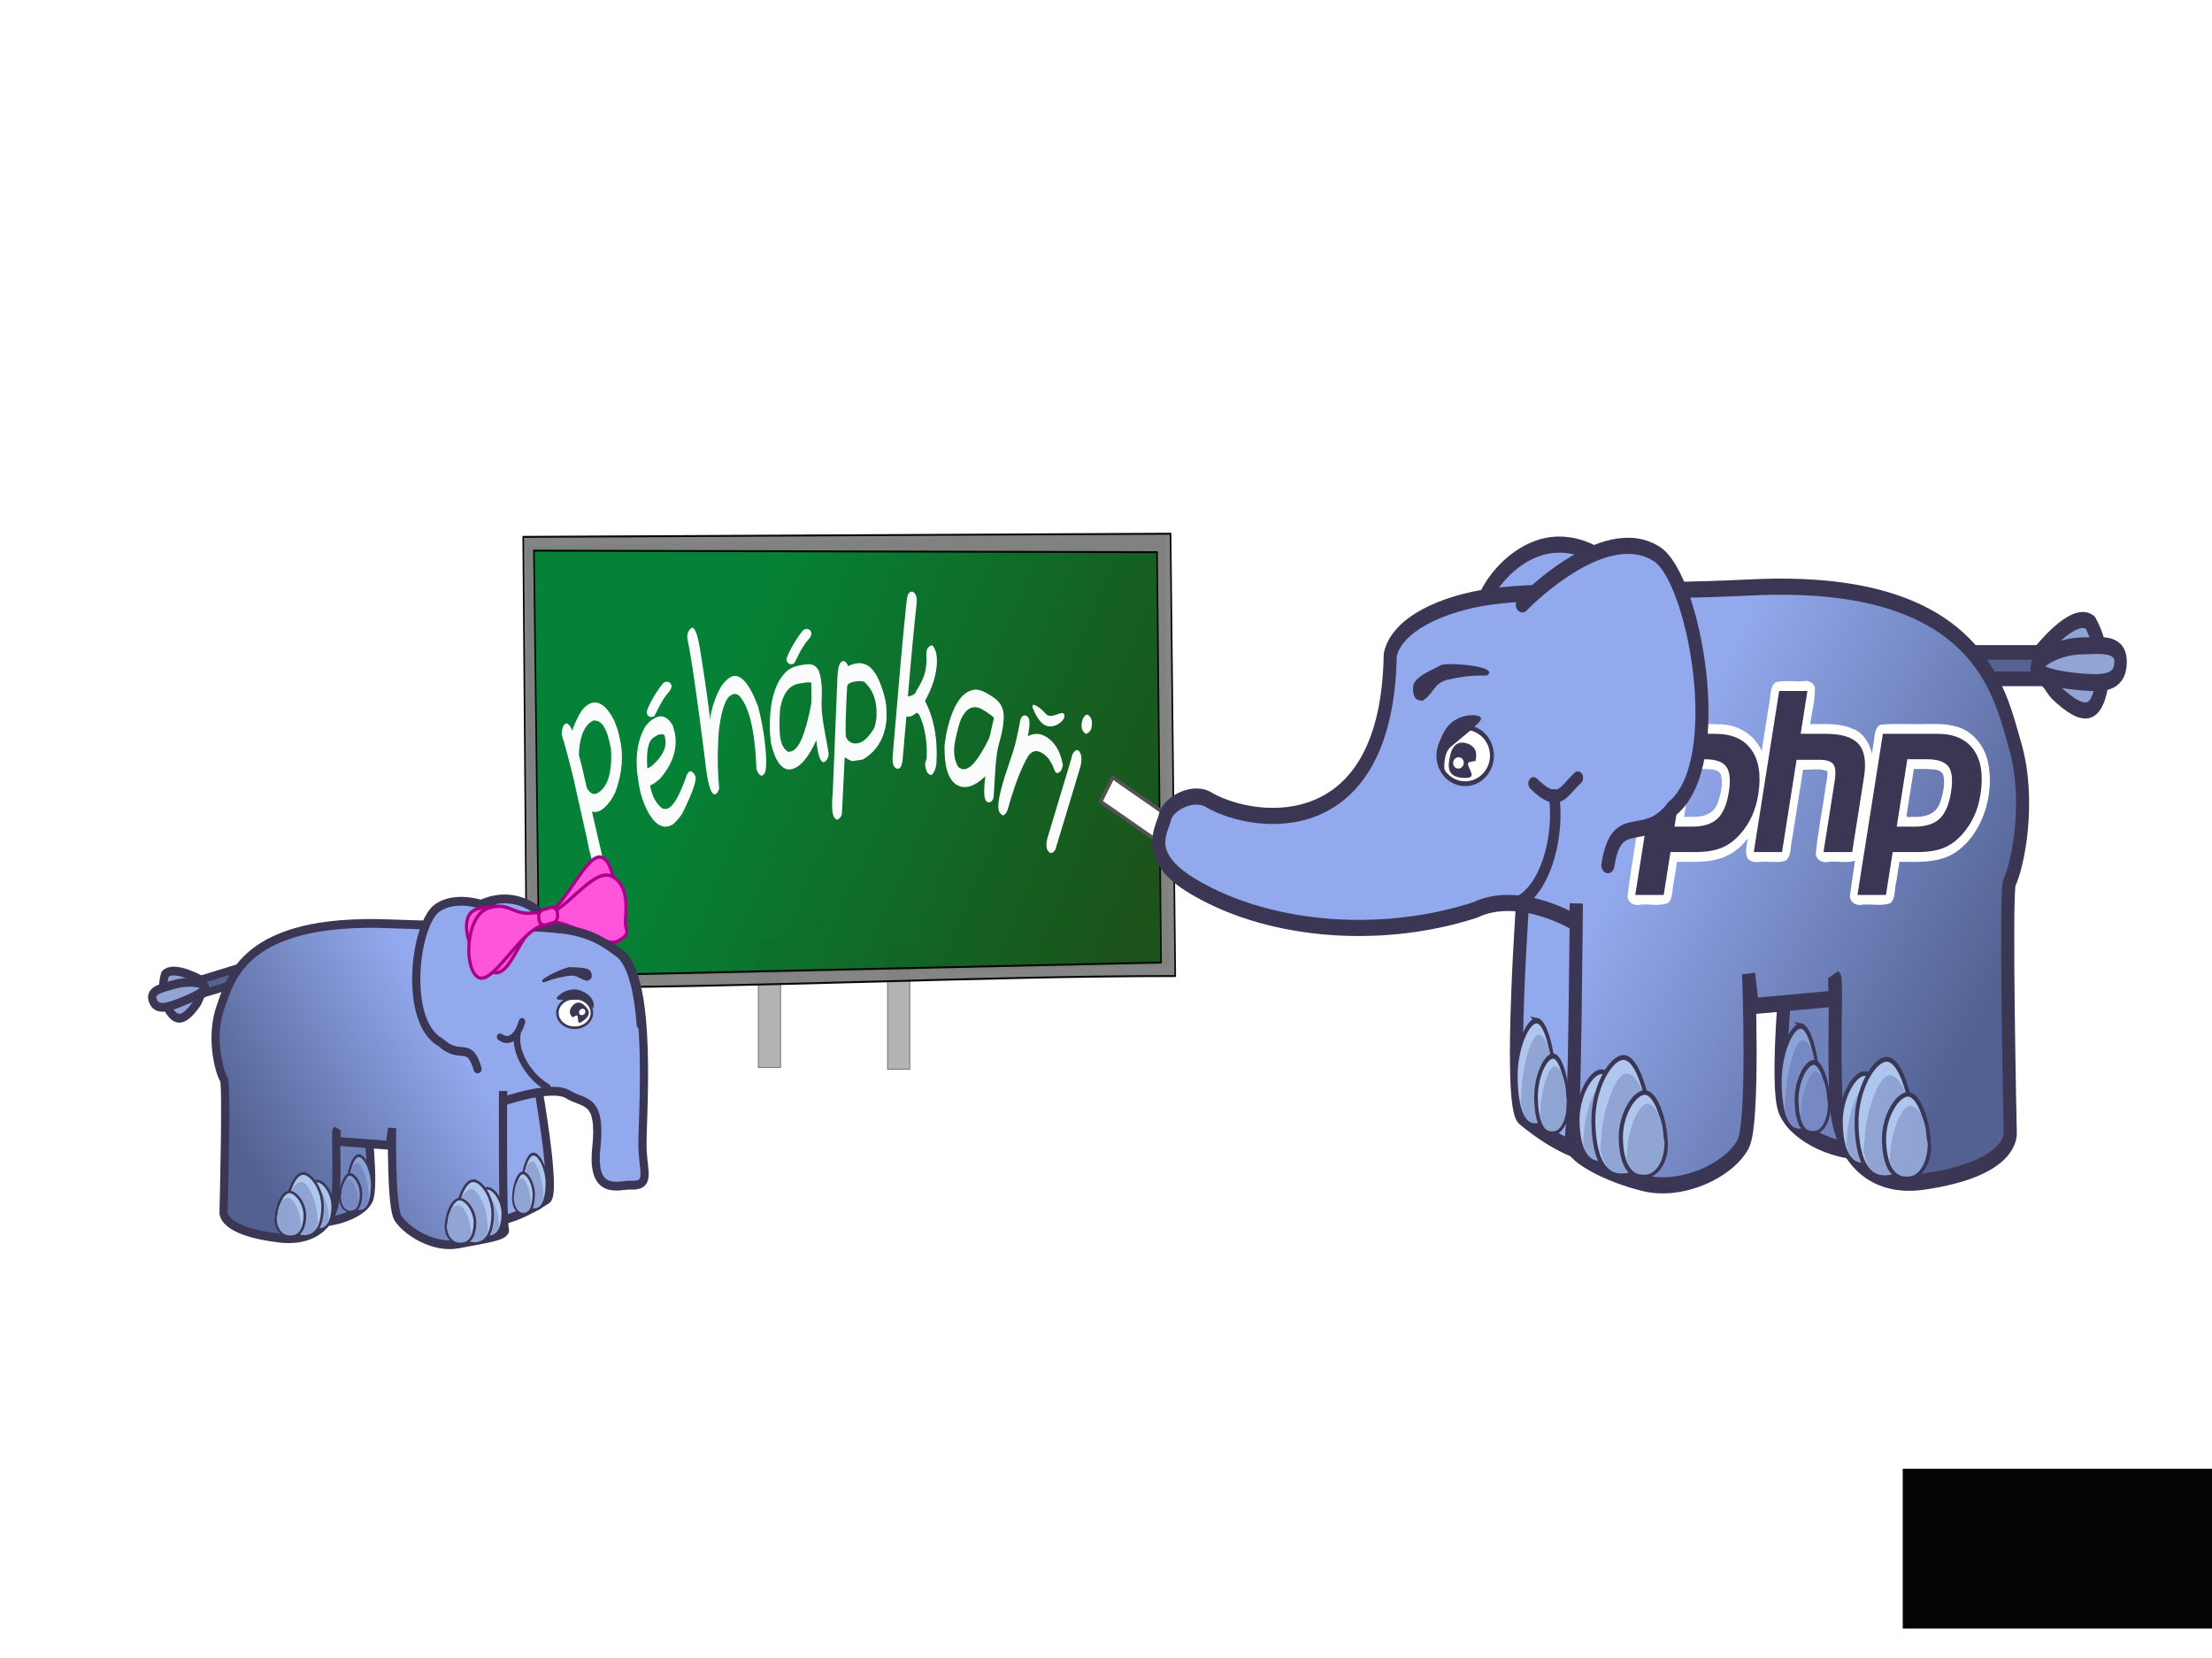 <?xml version="1.0" encoding="UTF-8" standalone="no"?>
<!-- Created with Inkscape (http://www.inkscape.org/) -->

<svg
   xmlns:dc="http://purl.org/dc/elements/1.1/"
   xmlns:cc="http://creativecommons.org/ns#"
   xmlns:rdf="http://www.w3.org/1999/02/22-rdf-syntax-ns#"
   xmlns:svg="http://www.w3.org/2000/svg"
   xmlns="http://www.w3.org/2000/svg"
   xmlns:xlink="http://www.w3.org/1999/xlink"
   xmlns:sodipodi="http://sodipodi.sourceforge.net/DTD/sodipodi-0.dtd"
   xmlns:inkscape="http://www.inkscape.org/namespaces/inkscape"
   width="1366"
   height="1024"
   id="svg4744"
   version="1.1"
   inkscape:version="0.48.5 r10040"
   sodipodi:docname="D_slonici_utabule.svg"
   inkscape:export-filename="D_slonici_utabule.png"
   inkscape:export-xdpi="90"
   inkscape:export-ydpi="90">
  <title
     id="title3154">Sloní výuka u tabule</title>
  <defs
     id="defs3">
    <linearGradient
       inkscape:collect="always"
       xlink:href="#linearGradient3887-1-4"
       id="linearGradient3893-4-4"
       x1="571.746"
       y1="777.601"
       x2="327.289"
       y2="630.118"
       gradientUnits="userSpaceOnUse" />
    <linearGradient
       inkscape:collect="always"
       id="linearGradient3887-1-4">
      <stop
         style="stop-color:#526191;stop-opacity:1;"
         offset="0"
         id="stop3889-2-6" />
      <stop
         style="stop-color:#92a9ed;stop-opacity:1"
         offset="1"
         id="stop3891-0-0" />
    </linearGradient>
    <linearGradient
       inkscape:collect="always"
       xlink:href="#linearGradient5294-8-9"
       id="linearGradient5816-3"
       gradientUnits="userSpaceOnUse"
       x1="138.828"
       y1="48.491"
       x2="851.211"
       y2="429.186" />
    <linearGradient
       id="linearGradient5294-8-9">
      <stop
         style="stop-color:#008033;stop-opacity:1;"
         offset="0"
         id="stop5296-3-1" />
      <stop
         id="stop5302-8-8"
         offset="0.269"
         style="stop-color:#008033;stop-opacity:1;" />
      <stop
         style="stop-color:#165016;stop-opacity:1"
         offset="1"
         id="stop5298-6-1" />
    </linearGradient>
    <linearGradient
       inkscape:collect="always"
       xlink:href="#linearGradient3887-5-5"
       id="linearGradient3893-6-6"
       x1="571.746"
       y1="777.601"
       x2="327.289"
       y2="630.118"
       gradientUnits="userSpaceOnUse"
       gradientTransform="matrix(0.846,0,0,0.797,-139.659,78.992)" />
    <linearGradient
       inkscape:collect="always"
       id="linearGradient3887-5-5">
      <stop
         style="stop-color:#526191;stop-opacity:1;"
         offset="0"
         id="stop3889-0-7" />
      <stop
         style="stop-color:#92a9ed;stop-opacity:1"
         offset="1"
         id="stop3891-2-5" />
    </linearGradient>
    <linearGradient
       inkscape:collect="always"
       xlink:href="#linearGradient3887-5-5-6"
       id="linearGradient3893-6-6-6"
       x1="571.746"
       y1="777.601"
       x2="327.289"
       y2="630.118"
       gradientUnits="userSpaceOnUse"
       gradientTransform="matrix(0.846,0,0,0.797,-139.659,78.992)" />
    <linearGradient
       inkscape:collect="always"
       id="linearGradient3887-5-5-6">
      <stop
         style="stop-color:#526191;stop-opacity:1;"
         offset="0"
         id="stop3889-0-7-1" />
      <stop
         style="stop-color:#92a9ed;stop-opacity:1"
         offset="1"
         id="stop3891-2-5-8" />
    </linearGradient>
    <linearGradient
       y2="630.118"
       x2="327.289"
       y1="777.601"
       x1="571.746"
       gradientTransform="matrix(0.846,0,0,0.797,-138.067,78.563)"
       gradientUnits="userSpaceOnUse"
       id="linearGradient5878"
       xlink:href="#linearGradient3887-5-5-6"
       inkscape:collect="always" />
  </defs>
  <sodipodi:namedview
     inkscape:document-units="mm"
     id="base"
     pagecolor="#ffffff"
     bordercolor="#666666"
     borderopacity="1.0"
     inkscape:pageopacity="1"
     inkscape:pageshadow="2"
     inkscape:zoom="0.49497475"
     inkscape:cx="139.23217"
     inkscape:cy="406.51513"
     inkscape:current-layer="g4412-8"
     showgrid="false"
     units="px"
     inkscape:window-width="1536"
     inkscape:window-height="798"
     inkscape:window-x="-8"
     inkscape:window-y="-8"
     inkscape:window-maximized="1" />
  <g
     inkscape:label="Layer 1"
     inkscape:groupmode="layer"
     id="layer1"
     transform="translate(0,-28.362)">
    <rect
       y="611.97"
       x="548.087"
       height="76.846"
       width="13.737"
       id="rect4141-7-5-1"
       style="fill:#b3b3b3;fill-opacity:1;stroke:#333333;stroke-width:0.33;stroke-linecap:round;stroke-linejoin:bevel;stroke-miterlimit:4;stroke-opacity:1;stroke-dasharray:none;display:inline" />
    <rect
       y="610.715"
       x="468.277"
       height="76.846"
       width="13.737"
       id="rect4141-7-5-6"
       style="fill:#b3b3b3;fill-opacity:1;stroke:#333333;stroke-width:0.33;stroke-linecap:round;stroke-linejoin:bevel;stroke-miterlimit:4;stroke-opacity:1;stroke-dasharray:none;display:inline" />
    <g
       style="display:inline"
       id="g6089"
       transform="matrix(0.49,0.049,-0.04,0.597,197.873,545.795)">
      <g
         id="g6171"
         transform="translate(-5.162,-9.147)">
        <g
           style="opacity:0.98;display:inline"
           id="g5209"
           transform="matrix(0.998,-0.05,0.042,1,150.085,-372.01)">
          <g
             id="g5205"
             transform="translate(20,4.286)">
            <g
               id="g5248" />
          </g>
          <g
             id="g5254"
             transform="matrix(0.999,-0.048,0.048,0.999,-38.342,50.127)">
            <rect
               style="fill:url(#linearGradient5816-3);fill-opacity:1;stroke:#000000;stroke-width:1.06;stroke-opacity:1;display:inline"
               id="rect4946"
               width="801.773"
               height="444.226"
               x="104.316"
               y="16.601"
               transform="translate(20,4.286)" />
            <path
               style="opacity:0.98;fill:#808080;fill-opacity:1;stroke:#000000;stroke-width:2;stroke-linecap:round;stroke-linejoin:round;stroke-miterlimit:4;stroke-opacity:1;stroke-dasharray:none;display:inline"
               d="M 99.495,6.461 100,470.844 c 277.264,5.017 570.867,-2.693 814.864,1.384 L 912.844,16.407 z m 13.362,14.387 782.848,14.286 1.429,422.853 -781.42,1.429 z"
               id="rect5176"
               inkscape:connector-curvature="0"
               sodipodi:nodetypes="cccccccccc"
               transform="translate(20,4.286)" />
          </g>
        </g>
        <g
           style="opacity:0.98;stroke:none;display:inline"
           id="g4264"
           transform="matrix(3.008,-0.09,0.067,2.911,-983.638,-1880.583)">
          <g
             id="g4175-7"
             style="stroke:none;display:inline"
             transform="translate(-59.094,26.008)">
            <g
               id="g4122-6"
               transform="matrix(0.954,0.121,-0.117,0.993,-101.079,-112.813)"
               style="stroke:none" />
            <g
               transform="translate(58.589,-25.759)"
               id="g4236"
               style="stroke:none">
              <g
                 transform="matrix(1.278,0.71,-0.484,1.978,-53.556,-1161.806)"
                 style="font-size:40px;font-style:normal;font-weight:normal;line-height:125%;letter-spacing:0px;word-spacing:0px;fill:#ffffff;fill-opacity:1;stroke:none;display:inline;font-family:Sans"
                 id="text4111-1">
                <path
                   d="m 621.581,674.251 c 0.503,-0.552 1.353,-0.452 2.549,0.3 0.129,-1.012 0.357,-1.997 0.685,-2.956 0.328,-0.959 0.759,-1.731 1.291,-2.316 2.209,-2.427 5.203,-2.801 8.984,-1.122 0.937,0.516 1.649,0.996 2.136,1.439 l 0.715,0.651 c 2.362,2.15 3.24,5.058 2.635,8.726 -0.403,1.357 -1.112,2.593 -2.128,3.709 -0.848,0.932 -1.867,1.54 -3.056,1.824 l 7.881,7.173 c 0.109,0.337 0.147,0.644 0.113,0.92 -0.034,0.276 -0.154,0.528 -0.361,0.756 -0.67,0.737 -1.509,0.646 -2.517,-0.271 l -1.316,-1.198 c -0.27,-0.226 -0.545,-0.457 -0.826,-0.692 -0.281,-0.236 -0.556,-0.466 -0.826,-0.692 l -1.225,-1.233 c -1.409,-1.302 -2.813,-2.605 -4.212,-3.908 -1.399,-1.303 -2.808,-2.611 -4.229,-3.923 -1.233,-1.083 -2.383,-2.06 -3.451,-2.933 -1.068,-0.873 -2.058,-1.645 -2.971,-2.318 -0.349,-0.813 -0.307,-1.458 0.127,-1.935 z m 7.29,4.199 3.331,3.032 c 1.7,0.656 3.147,0.329 4.34,-0.982 0.986,-1.083 1.445,-2.295 1.377,-3.634 -0.068,-1.34 -0.571,-2.713 -1.508,-4.121 l -1.04,-0.947 c -2.069,-1.883 -4.179,-2.318 -6.33,-1.304 -0.129,0.12 -0.266,0.243 -0.41,0.369 -0.144,0.126 -0.281,0.249 -0.41,0.369 -1.478,1.646 -1.703,3.689 -0.676,6.129 z"
                   style="font-size:45px;font-variant:normal;font-weight:bold;font-stretch:normal;fill:#ffffff;stroke:none;font-family:Burst My Bubble;-inkscape-font-specification:Burst My Bubble Bold"
                   id="path4303"
                   inkscape:connector-curvature="0" />
                <path
                   d="m 646.285,663.459 c 1.734,-1.555 3.638,-1.955 5.713,-1.199 l 1.117,0.916 0.117,0.131 c 1.839,2.05 1.492,4.91 -1.041,8.579 l -1.039,1.08 -0.327,0.293 -0.895,0.714 c 1.395,1.445 3.228,2.162 5.5,2.15 0.42,-0.102 0.788,-0.235 1.103,-0.399 0.315,-0.164 0.587,-0.349 0.816,-0.555 1.232,-1.105 2.075,-3.445 2.528,-7.02 l 0.297,-0.591 c 0.545,-0.489 1.216,-0.52 2.012,-0.093 0.587,0.654 0.236,3.006 -1.052,7.054 -0.286,0.69 -0.869,1.576 -1.747,2.659 -2.519,2.26 -5.657,2.359 -9.414,0.299 -0.594,-0.333 -1.139,-0.7 -1.636,-1.1 -0.497,-0.4 -0.966,-0.846 -1.406,-1.337 l -0.279,-0.311 c -2.758,-3.075 -3.441,-6.172 -2.048,-9.291 0.238,-0.371 0.463,-0.691 0.674,-0.959 0.212,-0.269 0.416,-0.491 0.612,-0.667 z m 1.432,8.309 c 0.062,0.003 0.145,-0.002 0.25,-0.018 0.02,0.022 0.041,0.051 0.065,0.089 0.024,0.038 0.051,0.073 0.08,0.105 z m -0.324,-5.495 c -1.276,1.144 -1.084,2.97 0.574,5.477 0.253,-0.069 0.466,-0.182 0.641,-0.339 l 0.687,-0.616 c 1.105,-1.247 1.823,-2.339 2.154,-3.275 0.331,-0.936 0.247,-1.683 -0.252,-2.239 l -0.352,-0.393 c -0.215,-0.24 -0.541,-0.307 -0.977,-0.201 -0.436,0.106 -0.956,0.361 -1.558,0.763 z"
                   style="font-size:45px;font-variant:normal;font-weight:bold;font-stretch:normal;fill:#ffffff;stroke:none;font-family:Burst My Bubble;-inkscape-font-specification:Burst My Bubble Bold"
                   id="path4305"
                   inkscape:connector-curvature="0" />
                <path
                   d="m 650.427,645.275 c 0.357,-0.256 0.884,-0.143 1.582,0.339 0.697,0.482 1.478,1.225 2.341,2.228 0.761,0.86 1.51,1.716 2.246,2.567 0.736,0.851 1.449,1.687 2.138,2.509 0.689,0.822 1.34,1.617 1.953,2.385 0.614,0.768 1.184,1.494 1.712,2.179 -0.234,-1.13 -0.289,-2.244 -0.166,-3.342 0.123,-1.098 0.412,-2.197 0.866,-3.298 0.317,-0.588 0.656,-1.097 1.015,-1.526 0.359,-0.429 0.741,-0.789 1.146,-1.079 2.155,-1.545 5.307,-1.057 9.459,1.464 0.988,0.824 1.882,1.656 2.683,2.497 0.801,0.841 1.526,1.713 2.175,2.618 l 0.128,0.179 c 1.707,2.381 2.23,3.863 1.567,4.447 -0.027,0.037 -0.055,0.08 -0.084,0.128 -0.029,0.048 -0.057,0.09 -0.084,0.128 -0.512,0.367 -1.157,0.298 -1.934,-0.208 l -1.491,-2.419 -0.666,-0.928 c -1.323,-1.845 -2.706,-3.264 -4.149,-4.258 -1.443,-0.993 -2.892,-1.563 -4.348,-1.708 -0.369,0.013 -0.697,0.058 -0.983,0.137 -0.286,0.079 -0.528,0.181 -0.727,0.305 l -0.411,0.295 c -1.5,1.076 -1.827,3.41 -0.98,7.003 l -0.008,-0.049 c 1.067,3.273 2.484,6.141 4.251,8.605 0.026,0.036 0.045,0.094 0.058,0.175 0.013,0.081 0.016,0.142 0.009,0.183 -0.073,0.25 -0.155,0.463 -0.247,0.636 -0.092,0.174 -0.215,0.316 -0.37,0.427 -0.5,0.359 -1.207,0.171 -2.12,-0.562 -0.913,-0.733 -1.982,-1.94 -3.206,-3.622 -1.606,-2.039 -3.128,-3.94 -4.564,-5.704 -1.436,-1.764 -2.742,-3.346 -3.918,-4.747 -1.176,-1.401 -2.217,-2.601 -3.123,-3.601 -0.906,-1 -1.636,-1.76 -2.191,-2.282 -0.461,-0.643 -0.332,-1.33 0.387,-2.062 z"
                   style="font-size:45px;font-variant:normal;font-weight:bold;font-stretch:normal;fill:#ffffff;stroke:none;font-family:Burst My Bubble;-inkscape-font-specification:Burst My Bubble Bold"
                   id="path4307"
                   inkscape:connector-curvature="0" />
                <path
                   d="m 683.496,638.957 c 0.771,-0.421 1.476,-0.781 2.114,-1.079 0.638,-0.298 1.227,-0.503 1.767,-0.614 0.54,-0.111 1.033,-0.109 1.48,0.006 0.447,0.115 0.867,0.365 1.261,0.751 0.64,0.652 1.122,1.307 1.448,1.963 0.325,0.657 0.586,1.241 0.781,1.752 0.231,0.575 0.544,1.142 0.942,1.701 0.397,0.559 0.852,1.125 1.364,1.696 0.512,0.571 1.065,1.163 1.657,1.774 0.592,0.611 1.196,1.25 1.81,1.916 0.351,0.643 0.135,1.287 -0.648,1.931 -0.399,0.218 -0.882,0.127 -1.45,-0.272 -0.568,-0.399 -1.21,-1.071 -1.926,-2.015 -0.082,-0.089 -0.169,-0.179 -0.261,-0.271 -0.092,-0.092 -0.117,-0.115 -0.076,-0.071 -0.996,3.648 -2.644,6.1 -4.946,7.357 -2.379,1.299 -4.886,0.74 -7.524,-1.675 l -1.048,-1.506 c -2.464,-4.513 -2.287,-8.315 0.532,-11.406 0.735,-0.702 1.585,-1.316 2.549,-1.842 z m -0.884,11.999 c 0.962,1.761 2.415,2.528 4.36,2.301 l 0.656,-0.358 c 1.067,-0.583 1.784,-1.662 2.149,-3.239 0.366,-1.577 0.407,-3.664 0.123,-6.263 -0.049,-0.09 -0.089,-0.185 -0.118,-0.286 -0.03,-0.101 -0.066,-0.206 -0.11,-0.316 l -1.388,-2.772 c -0.317,-0.061 -1.611,0.504 -3.882,1.694 -2.469,1.348 -3.564,3.239 -3.286,5.674 l -0.011,-0.019 c 0.101,0.429 0.273,0.944 0.518,1.545 0.245,0.601 0.574,1.28 0.988,2.039 z"
                   style="font-size:45px;font-variant:normal;font-weight:bold;font-stretch:normal;fill:#ffffff;stroke:none;font-family:Burst My Bubble;-inkscape-font-specification:Burst My Bubble Bold"
                   id="path4309"
                   inkscape:connector-curvature="0" />
                <path
                   d="m 696.058,633.133 c 0.412,-0.113 0.87,0.015 1.376,0.384 1.109,-0.825 2.141,-1.424 3.097,-1.796 0.096,-0.037 0.201,-0.078 0.317,-0.124 0.116,-0.045 0.218,-0.077 0.305,-0.095 0.055,-0.021 0.108,-0.034 0.162,-0.039 0.053,-0.005 0.107,-0.018 0.162,-0.039 2.741,-0.833 5.681,0.136 8.82,2.906 0.72,0.757 1.263,1.607 1.63,2.548 0.043,0.109 0.085,0.218 0.128,0.328 0.043,0.109 0.073,0.207 0.091,0.295 0.361,1.369 0.223,2.771 -0.413,4.205 -0.636,1.435 -1.795,2.857 -3.478,4.268 l -2.721,1.367 c -0.297,0.084 -0.659,0.155 -1.085,0.211 -0.426,0.056 -0.915,0.082 -1.468,0.077 0.553,1.498 1.117,2.996 1.692,4.493 0.576,1.497 1.134,2.981 1.676,4.452 -0.005,0.552 -0.217,0.957 -0.635,1.214 -0.042,0.095 -0.138,0.172 -0.288,0.23 -0.955,0.293 -1.788,-0.474 -2.501,-2.303 -0.069,-0.177 -0.142,-0.373 -0.217,-0.587 -0.076,-0.214 -0.14,-0.429 -0.192,-0.644 -1.216,-3.079 -2.424,-6.138 -3.624,-9.176 -1.2,-3.038 -2.408,-6.097 -3.624,-9.176 l -0.159,-0.528 c -0.383,-1.344 -0.067,-2.167 0.948,-2.468 z m 2.434,3.461 c 0.178,0.497 0.351,0.972 0.52,1.425 0.169,0.453 0.33,0.877 0.484,1.273 1.399,3.59 2.261,5.337 2.585,5.242 0.805,0.331 1.708,0.348 2.709,0.053 0.115,-0.029 0.216,-0.061 0.305,-0.095 0.089,-0.035 0.181,-0.07 0.276,-0.108 0.914,-0.356 1.72,-0.922 2.416,-1.696 0.696,-0.775 1.277,-1.716 1.741,-2.825 0.033,-0.642 -0.005,-1.162 -0.113,-1.56 -0.029,-0.115 -0.061,-0.216 -0.095,-0.305 -0.035,-0.089 -0.065,-0.167 -0.092,-0.235 -0.447,-1.146 -1.18,-2.04 -2.2,-2.68 -1.02,-0.64 -2.356,-1.023 -4.009,-1.149 -0.196,0.061 -0.391,0.117 -0.583,0.168 -0.192,0.051 -0.373,0.102 -0.542,0.152 -2.43,1.026 -3.565,1.806 -3.403,2.341 z"
                   style="font-size:45px;font-variant:normal;font-weight:bold;font-stretch:normal;fill:#ffffff;stroke:none;font-family:Burst My Bubble;-inkscape-font-specification:Burst My Bubble Bold"
                   id="path4311"
                   inkscape:connector-curvature="0" />
                <path
                   d="m 710.589,614.795 c 0.782,-0.007 1.282,0.446 1.501,1.357 0.24,0.937 0.508,1.946 0.805,3.027 0.297,1.081 0.625,2.245 0.985,3.492 0.359,1.247 0.755,2.598 1.187,4.054 0.432,1.455 0.903,3.026 1.413,4.711 1.56,-0.781 2.285,-1.399 2.176,-1.855 0.974,-1.966 1.325,-3.519 1.051,-4.659 l -0.241,-1.004 c -0.129,-0.225 -0.262,-0.464 -0.398,-0.718 -0.136,-0.254 -0.262,-0.495 -0.377,-0.723 -0.15,-0.627 0.232,-1.2 1.146,-1.721 1.33,0.268 2.193,1.229 2.589,2.881 0.208,0.869 0.247,1.831 0.117,2.887 -0.131,1.056 -0.451,2.217 -0.96,3.484 3.85,1.607 6.468,4.353 7.852,8.239 0.222,0.926 0.025,1.704 -0.592,2.334 l -0.427,0.103 c -0.655,0.157 -1.288,-0.188 -1.898,-1.036 l 0.068,-1.033 c -0.538,-1.362 -1.267,-2.535 -2.189,-3.519 -0.922,-0.984 -2.019,-1.775 -3.292,-2.373 -0.149,0.006 -0.297,0.003 -0.442,-0.007 -0.146,-0.01 -0.293,-0.013 -0.442,-0.007 l -0.15,0.036 c -0.833,0.923 -1.613,1.472 -2.339,1.646 l -0.262,0.04 c 0.334,1.14 0.67,2.272 1.007,3.396 0.338,1.124 0.68,2.255 1.028,3.391 l 0.103,0.427 c 0.243,1.011 -0.113,1.631 -1.068,1.861 -0.755,0.181 -1.332,-0.245 -1.731,-1.279 l -0.026,-0.107 c -0.362,-1.194 -0.74,-2.44 -1.134,-3.739 -0.395,-1.299 -0.792,-2.608 -1.191,-3.928 -0.4,-1.32 -0.797,-2.63 -1.191,-3.928 -0.394,-1.299 -0.774,-2.552 -1.139,-3.76 -0.588,-2.013 -1.101,-3.788 -1.538,-5.325 -0.437,-1.537 -0.797,-2.837 -1.082,-3.898 l -0.2,-0.833 c -0.246,-1.026 0.144,-1.661 1.169,-1.907 z"
                   style="font-size:45px;font-variant:normal;font-weight:bold;font-stretch:normal;fill:#ffffff;stroke:none;font-family:Burst My Bubble;-inkscape-font-specification:Burst My Bubble Bold"
                   id="path4313"
                   inkscape:connector-curvature="0" />
                <path
                   d="m 738.73,621.928 c 0.876,-0.072 1.666,-0.115 2.37,-0.129 0.704,-0.014 1.326,0.038 1.865,0.155 0.539,0.117 0.989,0.319 1.351,0.605 0.362,0.286 0.644,0.685 0.848,1.198 0.32,0.855 0.496,1.649 0.527,2.382 0.031,0.732 0.032,1.372 0.004,1.918 -0.022,0.619 0.035,1.265 0.171,1.937 0.136,0.672 0.323,1.373 0.559,2.103 0.237,0.73 0.502,1.495 0.795,2.293 0.294,0.799 0.586,1.627 0.877,2.485 0.06,0.73 -0.398,1.231 -1.375,1.502 -0.453,0.037 -0.858,-0.242 -1.215,-0.837 -0.358,-0.595 -0.672,-1.469 -0.944,-2.623 -0.039,-0.114 -0.082,-0.232 -0.128,-0.353 -0.047,-0.121 -0.06,-0.153 -0.041,-0.096 -2.389,2.931 -4.89,4.504 -7.504,4.72 -2.701,0.223 -4.767,-1.304 -6.198,-4.582 l -0.347,-1.801 c -0.423,-5.124 1.281,-8.528 5.11,-10.211 0.956,-0.343 1.982,-0.56 3.077,-0.651 z m -5.673,10.61 c 0.165,2 1.183,3.29 3.053,3.871 l 0.745,-0.061 c 1.212,-0.1 2.304,-0.796 3.278,-2.089 0.974,-1.293 1.857,-3.185 2.651,-5.675 -0.008,-0.102 -0.006,-0.205 0.008,-0.309 0.013,-0.104 0.023,-0.215 0.028,-0.333 l -0.145,-3.097 c -0.265,-0.184 -1.677,-0.192 -4.235,-0.025 -2.803,0.231 -4.571,1.516 -5.304,3.855 l -0.002,-0.022 c -0.082,0.433 -0.133,0.974 -0.153,1.622 -0.02,0.648 0.006,1.403 0.077,2.265 z"
                   style="font-size:45px;font-variant:normal;font-weight:bold;font-stretch:normal;fill:#ffffff;stroke:none;font-family:Burst My Bubble;-inkscape-font-specification:Burst My Bubble Bold"
                   id="path4315"
                   inkscape:connector-curvature="0" />
                <path
                   d="m 751.952,620.863 c 0.79,0.035 1.248,1.104 1.374,3.207 0.885,-0.767 1.893,-1.345 3.025,-1.734 1.132,-0.389 2.356,-0.554 3.673,-0.495 2.254,0.101 4.043,0.9 5.369,2.397 l -0.022,0.483 c -0.026,0.571 -0.406,1.038 -1.141,1.4 -0.045,0.013 -0.111,0.013 -0.198,0.002 -0.087,-0.011 -0.153,-0.025 -0.196,-0.042 -1.354,-0.867 -2.704,-1.331 -4.051,-1.392 -1.288,-0.058 -2.343,0.096 -3.166,0.463 -0.823,0.366 -1.42,0.93 -1.791,1.69 -0.458,1.065 -0.848,2.396 -1.169,3.995 -0.321,1.599 -0.526,3.386 -0.615,5.361 l -0.037,0.834 c -0.034,0.761 -0.374,1.31 -1.02,1.648 l -0.527,-0.024 c -1.127,-0.051 -1.621,-1.62 -1.482,-4.707 l 0.052,-1.163 0.571,-5.363 c 0.06,-1.346 -0.038,-3.081 -0.294,-5.204 0.035,-0.776 0.554,-1.229 1.557,-1.36 z"
                   style="font-size:45px;font-variant:normal;font-weight:bold;font-stretch:normal;fill:#ffffff;stroke:none;font-family:Burst My Bubble;-inkscape-font-specification:Burst My Bubble Bold"
                   id="path4317"
                   inkscape:connector-curvature="0" />
                <path
                   d="m 769.379,613.787 c 0.832,0.071 1.285,0.617 1.36,1.637 -0.042,0.496 -0.436,0.977 -1.181,1.443 l -0.438,-0.037 c -0.905,-0.077 -1.31,-0.67 -1.216,-1.779 0.283,-0.902 0.774,-1.323 1.475,-1.264 z m -0.096,6.563 c 0.412,0.167 0.712,0.443 0.9,0.826 0.188,0.384 0.274,0.839 0.259,1.367 -0.154,2.501 -0.318,5.074 -0.492,7.72 -0.174,2.646 -0.345,5.219 -0.514,7.719 -0.431,0.743 -0.953,1.088 -1.566,1.035 -0.759,-0.065 -1.165,-0.65 -1.218,-1.758 l 0.935,-14.872 -0.004,0.044 c 0.01,-0.117 0.011,-0.253 0.002,-0.408 -0.009,-0.155 -0.016,-0.292 -0.02,-0.41 0.373,-0.924 0.902,-1.357 1.588,-1.298 z"
                   style="font-size:45px;font-variant:normal;font-weight:bold;font-stretch:normal;fill:#ffffff;stroke:none;font-family:Burst My Bubble;-inkscape-font-specification:Burst My Bubble Bold"
                   id="path4319"
                   inkscape:connector-curvature="0" />
              </g>
              <path
                 transform="matrix(0.954,0.121,-0.117,0.993,-101.079,-112.813)"
                 style="fill:none;stroke:none;display:inline"
                 d="m 641.31,695.076 c 0,0 45.253,-58.791 110.087,-56.97 69.23,1.945 84.549,23.611 101.342,52.684"
                 id="path4199"
                 inkscape:connector-curvature="0"
                 sodipodi:nodetypes="csc" />
              <path
                 sodipodi:nodetypes="zzzzz"
                 inkscape:connector-curvature="0"
                 id="path4151-2"
                 d="m 448.089,606.911 c -0.313,-1.586 5.028,-9.906 6.528,-10.907 1.499,-1.001 4.919,0.175 1.967,3.201 -2.952,3.027 -4.951,8.515 -5.575,8.773 -0.625,0.259 -2.607,0.518 -2.92,-1.068 z"
                 style="fill:#ffffff;fill-opacity:1;stroke:none" />
              <path
                 sodipodi:nodetypes="zzzzz"
                 inkscape:connector-curvature="0"
                 id="path4155-3"
                 d="m 608.903,596.724 c 1.401,2.362 3.607,5.873 7.213,5.873 3.607,0 6.915,-3.29 5.771,-4.475 -1.144,-1.185 -5.262,2.541 -7.718,0.287 -2.455,-2.255 -6.668,-4.047 -5.267,-1.685 z"
                 style="fill:#ffffff;fill-opacity:1;stroke:none" />
              <path
                 sodipodi:nodetypes="zzzzz"
                 inkscape:connector-curvature="0"
                 id="path4151-5-2"
                 d="m 505.305,585.113 c -0.313,-1.586 5.028,-9.906 6.528,-10.907 1.499,-1.001 4.919,0.175 1.967,3.201 -2.952,3.027 -4.951,8.515 -5.575,8.773 -0.625,0.259 -2.607,0.518 -2.92,-1.068 z"
                 style="fill:#ffffff;fill-opacity:1;stroke:none;display:inline" />
            </g>
          </g>
          <g
             id="g4175"
             transform="translate(-0.493,0.538)"
             style="stroke:none">
            <g
               id="g4122"
               transform="matrix(0.954,0.121,-0.117,0.993,-101.079,-112.813)"
               style="stroke:none">
              <g
                 transform="matrix(1.406,0.543,-0.26,2.024,-78.271,-1047.236)"
                 style="font-size:40px;font-style:normal;font-weight:normal;line-height:125%;letter-spacing:0px;word-spacing:0px;fill:#3a3654;fill-opacity:1;stroke:none;font-family:Sans"
                 id="text4111">
                <path
                   d="m 621.581,674.251 c 0.503,-0.552 1.353,-0.452 2.549,0.3 0.129,-1.012 0.357,-1.997 0.685,-2.956 0.328,-0.959 0.759,-1.731 1.291,-2.316 2.209,-2.427 5.203,-2.801 8.984,-1.122 0.937,0.516 1.649,0.996 2.136,1.439 l 0.715,0.651 c 2.362,2.15 3.24,5.058 2.635,8.726 -0.403,1.357 -1.112,2.593 -2.128,3.709 -0.848,0.932 -1.867,1.54 -3.056,1.824 l 7.881,7.173 c 0.109,0.337 0.147,0.644 0.113,0.92 -0.034,0.276 -0.154,0.528 -0.361,0.756 -0.67,0.737 -1.509,0.646 -2.517,-0.271 l -1.316,-1.198 c -0.27,-0.226 -0.545,-0.457 -0.826,-0.692 -0.281,-0.236 -0.556,-0.466 -0.826,-0.692 l -1.225,-1.233 c -1.409,-1.302 -2.813,-2.605 -4.212,-3.908 -1.399,-1.303 -2.808,-2.611 -4.229,-3.923 -1.233,-1.083 -2.383,-2.06 -3.451,-2.933 -1.068,-0.873 -2.058,-1.645 -2.971,-2.318 -0.349,-0.813 -0.307,-1.458 0.127,-1.935 z m 7.29,4.199 3.331,3.032 c 1.7,0.656 3.147,0.329 4.34,-0.982 0.986,-1.083 1.445,-2.295 1.377,-3.634 -0.068,-1.34 -0.571,-2.713 -1.508,-4.121 l -1.04,-0.947 c -2.069,-1.883 -4.179,-2.318 -6.33,-1.304 -0.129,0.12 -0.266,0.243 -0.41,0.369 -0.144,0.126 -0.281,0.249 -0.41,0.369 -1.478,1.646 -1.703,3.689 -0.676,6.129 z"
                   style="font-size:45px;font-variant:normal;font-weight:bold;font-stretch:normal;fill:#ffffff;stroke:none;font-family:Burst My Bubble;-inkscape-font-specification:Burst My Bubble Bold"
                   id="path4284"
                   inkscape:connector-curvature="0" />
                <path
                   d="m 646.285,663.459 c 1.734,-1.555 3.638,-1.955 5.713,-1.199 l 1.117,0.916 0.117,0.131 c 1.839,2.05 1.492,4.91 -1.041,8.579 l -1.039,1.08 -0.327,0.293 -0.895,0.714 c 1.395,1.445 3.228,2.162 5.5,2.15 0.42,-0.102 0.788,-0.235 1.103,-0.399 0.315,-0.164 0.587,-0.349 0.816,-0.555 1.232,-1.105 2.075,-3.445 2.528,-7.02 l 0.297,-0.591 c 0.545,-0.489 1.216,-0.52 2.012,-0.093 0.587,0.654 0.236,3.006 -1.052,7.054 -0.286,0.69 -0.869,1.576 -1.747,2.659 -2.519,2.26 -5.657,2.359 -9.414,0.299 -0.594,-0.333 -1.139,-0.7 -1.636,-1.1 -0.497,-0.4 -0.966,-0.846 -1.406,-1.337 l -0.279,-0.311 c -2.758,-3.075 -3.441,-6.172 -2.048,-9.291 0.238,-0.371 0.463,-0.691 0.674,-0.959 0.212,-0.269 0.416,-0.491 0.612,-0.667 z m 1.432,8.309 c 0.062,0.003 0.145,-0.002 0.25,-0.018 0.02,0.022 0.041,0.051 0.065,0.089 0.024,0.038 0.051,0.073 0.08,0.105 z m -0.324,-5.495 c -1.276,1.144 -1.084,2.97 0.574,5.477 0.253,-0.069 0.466,-0.182 0.641,-0.339 l 0.687,-0.616 c 1.105,-1.247 1.823,-2.339 2.154,-3.275 0.331,-0.936 0.247,-1.683 -0.252,-2.239 l -0.352,-0.393 c -0.215,-0.24 -0.541,-0.307 -0.977,-0.201 -0.436,0.106 -0.956,0.361 -1.558,0.763 z"
                   style="font-size:45px;font-variant:normal;font-weight:bold;font-stretch:normal;fill:#ffffff;stroke:none;font-family:Burst My Bubble;-inkscape-font-specification:Burst My Bubble Bold"
                   id="path4286"
                   inkscape:connector-curvature="0" />
                <path
                   d="m 650.427,645.275 c 0.357,-0.256 0.884,-0.143 1.582,0.339 0.697,0.482 1.478,1.225 2.341,2.228 0.761,0.86 1.51,1.716 2.246,2.567 0.736,0.851 1.449,1.687 2.138,2.509 0.689,0.822 1.34,1.617 1.953,2.385 0.614,0.768 1.184,1.494 1.712,2.179 -0.234,-1.13 -0.289,-2.244 -0.166,-3.342 0.123,-1.098 0.412,-2.197 0.866,-3.298 0.317,-0.588 0.656,-1.097 1.015,-1.526 0.359,-0.429 0.741,-0.789 1.146,-1.079 2.155,-1.545 5.307,-1.057 9.459,1.464 0.988,0.824 1.882,1.656 2.683,2.497 0.801,0.841 1.526,1.713 2.175,2.618 l 0.128,0.179 c 1.707,2.381 2.23,3.863 1.567,4.447 -0.027,0.037 -0.055,0.08 -0.084,0.128 -0.029,0.048 -0.057,0.09 -0.084,0.128 -0.512,0.367 -1.157,0.298 -1.934,-0.208 l -1.491,-2.419 -0.666,-0.928 c -1.323,-1.845 -2.706,-3.264 -4.149,-4.258 -1.443,-0.993 -2.892,-1.563 -4.348,-1.708 -0.369,0.013 -0.697,0.058 -0.983,0.137 -0.286,0.079 -0.528,0.181 -0.727,0.305 l -0.411,0.295 c -1.5,1.076 -1.827,3.41 -0.98,7.003 l -0.008,-0.049 c 1.067,3.273 2.484,6.141 4.251,8.605 0.026,0.036 0.045,0.094 0.058,0.175 0.013,0.081 0.016,0.142 0.009,0.183 -0.073,0.25 -0.155,0.463 -0.247,0.636 -0.092,0.174 -0.215,0.316 -0.37,0.427 -0.5,0.359 -1.207,0.171 -2.12,-0.562 -0.913,-0.733 -1.982,-1.94 -3.206,-3.622 -1.606,-2.039 -3.128,-3.94 -4.564,-5.704 -1.436,-1.764 -2.742,-3.346 -3.918,-4.747 -1.176,-1.401 -2.217,-2.601 -3.123,-3.601 -0.906,-1 -1.636,-1.76 -2.191,-2.282 -0.461,-0.643 -0.332,-1.33 0.387,-2.062 z"
                   style="font-size:45px;font-variant:normal;font-weight:bold;font-stretch:normal;fill:#ffffff;stroke:none;font-family:Burst My Bubble;-inkscape-font-specification:Burst My Bubble Bold"
                   id="path4288"
                   inkscape:connector-curvature="0" />
                <path
                   d="m 683.496,638.957 c 0.771,-0.421 1.476,-0.781 2.114,-1.079 0.638,-0.298 1.227,-0.503 1.767,-0.614 0.54,-0.111 1.033,-0.109 1.48,0.006 0.447,0.115 0.867,0.365 1.261,0.751 0.64,0.652 1.122,1.307 1.448,1.963 0.325,0.657 0.586,1.241 0.781,1.752 0.231,0.575 0.544,1.142 0.942,1.701 0.397,0.559 0.852,1.125 1.364,1.696 0.512,0.571 1.065,1.163 1.657,1.774 0.592,0.611 1.196,1.25 1.81,1.916 0.351,0.643 0.135,1.287 -0.648,1.931 -0.399,0.218 -0.882,0.127 -1.45,-0.272 -0.568,-0.399 -1.21,-1.071 -1.926,-2.015 -0.082,-0.089 -0.169,-0.179 -0.261,-0.271 -0.092,-0.092 -0.117,-0.115 -0.076,-0.071 -0.996,3.648 -2.644,6.1 -4.946,7.357 -2.379,1.299 -4.886,0.74 -7.524,-1.675 l -1.048,-1.506 c -2.464,-4.513 -2.287,-8.315 0.532,-11.406 0.735,-0.702 1.585,-1.316 2.549,-1.842 z m -0.884,11.999 c 0.962,1.761 2.415,2.528 4.36,2.301 l 0.656,-0.358 c 1.067,-0.583 1.784,-1.662 2.149,-3.239 0.366,-1.577 0.407,-3.664 0.123,-6.263 -0.049,-0.09 -0.089,-0.185 -0.118,-0.286 -0.03,-0.101 -0.066,-0.206 -0.11,-0.316 l -1.388,-2.772 c -0.317,-0.061 -1.611,0.504 -3.882,1.694 -2.469,1.348 -3.564,3.239 -3.286,5.674 l -0.011,-0.019 c 0.101,0.429 0.273,0.944 0.518,1.545 0.245,0.601 0.574,1.28 0.988,2.039 z"
                   style="font-size:45px;font-variant:normal;font-weight:bold;font-stretch:normal;fill:#ffffff;stroke:none;font-family:Burst My Bubble;-inkscape-font-specification:Burst My Bubble Bold"
                   id="path4290"
                   inkscape:connector-curvature="0" />
                <path
                   d="m 696.058,633.133 c 0.412,-0.113 0.87,0.015 1.376,0.384 1.109,-0.825 2.141,-1.424 3.097,-1.796 0.096,-0.037 0.201,-0.078 0.317,-0.124 0.116,-0.045 0.218,-0.077 0.305,-0.095 0.055,-0.021 0.108,-0.034 0.162,-0.039 0.053,-0.005 0.107,-0.018 0.162,-0.039 2.741,-0.833 5.681,0.136 8.82,2.906 0.72,0.757 1.263,1.607 1.63,2.548 0.043,0.109 0.085,0.218 0.128,0.328 0.043,0.109 0.073,0.207 0.091,0.295 0.361,1.369 0.223,2.771 -0.413,4.205 -0.636,1.435 -1.795,2.857 -3.478,4.268 l -2.721,1.367 c -0.297,0.084 -0.659,0.155 -1.085,0.211 -0.426,0.056 -0.915,0.082 -1.468,0.077 0.553,1.498 1.117,2.996 1.692,4.493 0.576,1.497 1.134,2.981 1.676,4.452 -0.005,0.552 -0.217,0.957 -0.635,1.214 -0.042,0.095 -0.138,0.172 -0.288,0.23 -0.955,0.293 -1.788,-0.474 -2.501,-2.303 -0.069,-0.177 -0.142,-0.373 -0.217,-0.587 -0.076,-0.214 -0.14,-0.429 -0.192,-0.644 -1.216,-3.079 -2.424,-6.138 -3.624,-9.176 -1.2,-3.038 -2.408,-6.097 -3.624,-9.176 l -0.159,-0.528 c -0.383,-1.344 -0.067,-2.167 0.948,-2.468 z m 2.434,3.461 c 0.178,0.497 0.351,0.972 0.52,1.425 0.169,0.453 0.33,0.877 0.484,1.273 1.399,3.59 2.261,5.337 2.585,5.242 0.805,0.331 1.708,0.348 2.709,0.053 0.115,-0.029 0.216,-0.061 0.305,-0.095 0.089,-0.035 0.181,-0.07 0.276,-0.108 0.914,-0.356 1.72,-0.922 2.416,-1.696 0.696,-0.775 1.277,-1.716 1.741,-2.825 0.033,-0.642 -0.005,-1.162 -0.113,-1.56 -0.029,-0.115 -0.061,-0.216 -0.095,-0.305 -0.035,-0.089 -0.065,-0.167 -0.092,-0.235 -0.447,-1.146 -1.18,-2.04 -2.2,-2.68 -1.02,-0.64 -2.356,-1.023 -4.009,-1.149 -0.196,0.061 -0.391,0.117 -0.583,0.168 -0.192,0.051 -0.373,0.102 -0.542,0.152 -2.43,1.026 -3.565,1.806 -3.403,2.341 z"
                   style="font-size:45px;font-variant:normal;font-weight:bold;font-stretch:normal;fill:#ffffff;stroke:none;font-family:Burst My Bubble;-inkscape-font-specification:Burst My Bubble Bold"
                   id="path4292"
                   inkscape:connector-curvature="0" />
                <path
                   d="m 710.589,614.795 c 0.782,-0.007 1.282,0.446 1.501,1.357 0.24,0.937 0.508,1.946 0.805,3.027 0.297,1.081 0.625,2.245 0.985,3.492 0.359,1.247 0.755,2.598 1.187,4.054 0.432,1.455 0.903,3.026 1.413,4.711 1.56,-0.781 2.285,-1.399 2.176,-1.855 0.974,-1.966 1.325,-3.519 1.051,-4.659 l -0.241,-1.004 c -0.129,-0.225 -0.262,-0.464 -0.398,-0.718 -0.136,-0.254 -0.262,-0.495 -0.377,-0.723 -0.15,-0.627 0.232,-1.2 1.146,-1.721 1.33,0.268 2.193,1.229 2.589,2.881 0.208,0.869 0.247,1.831 0.117,2.887 -0.131,1.056 -0.451,2.217 -0.96,3.484 3.85,1.607 6.468,4.353 7.852,8.239 0.222,0.926 0.025,1.704 -0.592,2.334 l -0.427,0.103 c -0.655,0.157 -1.288,-0.188 -1.898,-1.036 l 0.068,-1.033 c -0.538,-1.362 -1.267,-2.535 -2.189,-3.519 -0.922,-0.984 -2.019,-1.775 -3.292,-2.373 -0.149,0.006 -0.297,0.003 -0.442,-0.007 -0.146,-0.01 -0.293,-0.013 -0.442,-0.007 l -0.15,0.036 c -0.833,0.923 -1.613,1.472 -2.339,1.646 l -0.262,0.04 c 0.334,1.14 0.67,2.272 1.007,3.396 0.338,1.124 0.68,2.255 1.028,3.391 l 0.103,0.427 c 0.243,1.011 -0.113,1.631 -1.068,1.861 -0.755,0.181 -1.332,-0.245 -1.731,-1.279 l -0.026,-0.107 c -0.362,-1.194 -0.74,-2.44 -1.134,-3.739 -0.395,-1.299 -0.792,-2.608 -1.191,-3.928 -0.4,-1.32 -0.797,-2.63 -1.191,-3.928 -0.394,-1.299 -0.774,-2.552 -1.139,-3.76 -0.588,-2.013 -1.101,-3.788 -1.538,-5.325 -0.437,-1.537 -0.797,-2.837 -1.082,-3.898 l -0.2,-0.833 c -0.246,-1.026 0.144,-1.661 1.169,-1.907 z"
                   style="font-size:45px;font-variant:normal;font-weight:bold;font-stretch:normal;fill:#ffffff;stroke:none;font-family:Burst My Bubble;-inkscape-font-specification:Burst My Bubble Bold"
                   id="path4294"
                   inkscape:connector-curvature="0" />
                <path
                   d="m 738.73,621.928 c 0.876,-0.072 1.666,-0.115 2.37,-0.129 0.704,-0.014 1.326,0.038 1.865,0.155 0.539,0.117 0.989,0.319 1.351,0.605 0.362,0.286 0.644,0.685 0.848,1.198 0.32,0.855 0.496,1.649 0.527,2.382 0.031,0.732 0.032,1.372 0.004,1.918 -0.022,0.619 0.035,1.265 0.171,1.937 0.136,0.672 0.323,1.373 0.559,2.103 0.237,0.73 0.502,1.495 0.795,2.293 0.294,0.799 0.586,1.627 0.877,2.485 0.06,0.73 -0.398,1.231 -1.375,1.502 -0.453,0.037 -0.858,-0.242 -1.215,-0.837 -0.358,-0.595 -0.672,-1.469 -0.944,-2.623 -0.039,-0.114 -0.082,-0.232 -0.128,-0.353 -0.047,-0.121 -0.06,-0.153 -0.041,-0.096 -2.389,2.931 -4.89,4.504 -7.504,4.72 -2.701,0.223 -4.767,-1.304 -6.198,-4.582 l -0.347,-1.801 c -0.423,-5.124 1.281,-8.528 5.11,-10.211 0.956,-0.343 1.982,-0.56 3.077,-0.651 z m -5.673,10.61 c 0.165,2 1.183,3.29 3.053,3.871 l 0.745,-0.061 c 1.212,-0.1 2.304,-0.796 3.278,-2.089 0.974,-1.293 1.857,-3.185 2.651,-5.675 -0.008,-0.102 -0.006,-0.205 0.008,-0.309 0.013,-0.104 0.023,-0.215 0.028,-0.333 l -0.145,-3.097 c -0.265,-0.184 -1.677,-0.192 -4.235,-0.025 -2.803,0.231 -4.571,1.516 -5.304,3.855 l -0.002,-0.022 c -0.082,0.433 -0.133,0.974 -0.153,1.622 -0.02,0.648 0.006,1.403 0.077,2.265 z"
                   style="font-size:45px;font-variant:normal;font-weight:bold;font-stretch:normal;fill:#ffffff;stroke:none;font-family:Burst My Bubble;-inkscape-font-specification:Burst My Bubble Bold"
                   id="path4296"
                   inkscape:connector-curvature="0" />
                <path
                   d="m 751.952,620.863 c 0.79,0.035 1.248,1.104 1.374,3.207 0.885,-0.767 1.893,-1.345 3.025,-1.734 1.132,-0.389 2.356,-0.554 3.673,-0.495 2.254,0.101 4.043,0.9 5.369,2.397 l -0.022,0.483 c -0.026,0.571 -0.406,1.038 -1.141,1.4 -0.045,0.013 -0.111,0.013 -0.198,0.002 -0.087,-0.011 -0.153,-0.025 -0.196,-0.042 -1.354,-0.867 -2.704,-1.331 -4.051,-1.392 -1.288,-0.058 -2.343,0.096 -3.166,0.463 -0.823,0.366 -1.42,0.93 -1.791,1.69 -0.458,1.065 -0.848,2.396 -1.169,3.995 -0.321,1.599 -0.526,3.386 -0.615,5.361 l -0.037,0.834 c -0.034,0.761 -0.374,1.31 -1.02,1.648 l -0.527,-0.024 c -1.127,-0.051 -1.621,-1.62 -1.482,-4.707 l 0.052,-1.163 0.571,-5.363 c 0.06,-1.346 -0.038,-3.081 -0.294,-5.204 0.035,-0.776 0.554,-1.229 1.557,-1.36 z"
                   style="font-size:45px;font-variant:normal;font-weight:bold;font-stretch:normal;fill:#ffffff;stroke:none;font-family:Burst My Bubble;-inkscape-font-specification:Burst My Bubble Bold"
                   id="path4298"
                   inkscape:connector-curvature="0" />
                <path
                   d="m 769.379,613.787 c 0.832,0.071 1.285,0.617 1.36,1.637 -0.042,0.496 -0.436,0.977 -1.181,1.443 l -0.438,-0.037 c -0.905,-0.077 -1.31,-0.67 -1.216,-1.779 0.283,-0.902 0.774,-1.323 1.475,-1.264 z m -0.096,6.563 c 0.412,0.167 0.712,0.443 0.9,0.826 0.188,0.384 0.274,0.839 0.259,1.367 -0.154,2.501 -0.318,5.074 -0.492,7.72 -0.174,2.646 -0.345,5.219 -0.514,7.719 -0.431,0.743 -0.953,1.088 -1.566,1.035 -0.759,-0.065 -1.165,-0.65 -1.218,-1.758 l 0.935,-14.872 -0.004,0.044 c 0.01,-0.117 0.011,-0.253 0.002,-0.408 -0.009,-0.155 -0.016,-0.292 -0.02,-0.41 0.373,-0.924 0.902,-1.357 1.588,-1.298 z"
                   style="font-size:45px;font-variant:normal;font-weight:bold;font-stretch:normal;fill:#ffffff;stroke:none;font-family:Burst My Bubble;-inkscape-font-specification:Burst My Bubble Bold"
                   id="path4300"
                   inkscape:connector-curvature="0" />
              </g>
              <path
                 sodipodi:nodetypes="csc"
                 inkscape:connector-curvature="0"
                 id="path4115"
                 d="m 641.31,695.076 c 0,0 45.253,-58.791 110.087,-56.97 69.23,1.945 84.549,23.611 101.342,52.684"
                 style="fill:none;stroke:none" />
            </g>
            <path
               style="fill:#ffffff;fill-opacity:1;stroke:none"
               d="m 448.089,606.911 c -0.313,-1.586 5.028,-9.906 6.528,-10.907 1.499,-1.001 4.919,0.175 1.967,3.201 -2.952,3.027 -4.951,8.515 -5.575,8.773 -0.625,0.259 -2.607,0.518 -2.92,-1.068 z"
               id="path4151"
               inkscape:connector-curvature="0"
               sodipodi:nodetypes="zzzzz" />
            <path
               style="fill:#ffffff;fill-opacity:1;stroke:none"
               d="m 608.903,596.724 c 1.401,2.362 3.607,5.873 7.213,5.873 3.607,0 6.915,-3.29 5.771,-4.475 -1.144,-1.185 -5.262,2.541 -7.718,0.287 -2.455,-2.255 -6.668,-4.047 -5.267,-1.685 z"
               id="path4155"
               inkscape:connector-curvature="0"
               sodipodi:nodetypes="zzzzz" />
            <path
               style="fill:#ffffff;fill-opacity:1;stroke:none;display:inline"
               d="m 505.305,585.113 c -0.313,-1.586 5.028,-9.906 6.528,-10.907 1.499,-1.001 4.919,0.175 1.967,3.201 -2.952,3.027 -4.951,8.515 -5.575,8.773 -0.625,0.259 -2.607,0.518 -2.92,-1.068 z"
               id="path4151-5"
               inkscape:connector-curvature="0"
               sodipodi:nodetypes="zzzzz" />
          </g>
        </g>
        <g
           transform="matrix(-1.247,0.102,0.09,1.1,331.572,-422.8)"
           style="display:inline"
           id="g4412-8">
          <path
             sodipodi:nodetypes="csscc"
             inkscape:connector-curvature="0"
             id="path3786-6"
             d="m 71.023,591.964 c 0,0 -20.525,105.291 -10.268,111.73 10.256,6.439 113.912,70.884 109.84,-61.422 -1.709,-55.54 -29.914,-67.614 -29.914,-67.614 z"
             style="fill:#92a9ed;fill-opacity:1;stroke:#3a3654;stroke-width:8.211;stroke-linecap:butt;stroke-linejoin:miter;stroke-miterlimit:4;stroke-opacity:1;stroke-dasharray:none" />
          <path
             sodipodi:nodetypes="cssc"
             inkscape:connector-curvature="0"
             id="path3784-0"
             d="m 241.961,626.174 c 0,0 -8.974,66.407 -2.137,78.481 6.838,12.074 33.333,22.136 59.828,20.526 26.495,-1.61 97.862,-112.691 -57.692,-99.007 z"
             style="fill:#6f82bb;fill-opacity:1;stroke:#3a3654;stroke-width:8.211;stroke-linecap:butt;stroke-linejoin:miter;stroke-miterlimit:4;stroke-opacity:1;stroke-dasharray:none" />
          <rect
             y="366.809"
             x="497.096"
             height="13.155"
             width="54.678"
             id="rect4410-2"
             style="fill:#566291;fill-opacity:1;stroke:#3a3654;stroke-width:7.439;stroke-linecap:round;stroke-linejoin:round;stroke-miterlimit:4;stroke-opacity:1;stroke-dasharray:none"
             transform="matrix(0.961,0.276,-0.314,0.949,0,0)" />
          <path
             sodipodi:nodetypes="cccsc"
             inkscape:connector-curvature="0"
             id="path3865-4"
             d="m 407.528,499.08 c 0,0 28.118,-14.797 36.634,-5.612 4.607,14.315 0.541,29.554 -6.982,37.441 -5.286,5.22 -11.958,7.049 -24.892,-10.13 -2.972,-3.947 -2.428,-9.299 -9.423,-11.156"
             style="fill:#91a5d5;fill-opacity:1;stroke:#3a3654;stroke-width:8.211;stroke-linecap:round;stroke-linejoin:round;stroke-miterlimit:4;stroke-opacity:1;stroke-dasharray:none" />
          <path
             sodipodi:nodetypes="csc"
             inkscape:connector-curvature="0"
             id="path3788-1-8"
             d="m 55.376,450.53 c -3.187,-1.286 28.078,-43.021 74.358,-21.331 24.667,11.561 36.748,18.212 2.564,39.844"
             style="fill:#92a9ed;fill-opacity:1;stroke:#3a3654;stroke-width:8.211;stroke-linecap:butt;stroke-linejoin:miter;stroke-miterlimit:4;stroke-opacity:1;stroke-dasharray:none" />
          <g
             id="g4101-1-6-5-6"
             style="opacity:0.981;display:inline"
             transform="matrix(0.58,0,0,0.705,61.223,132.382)">
            <path
               style="fill:#8ba4d6;fill-opacity:1;stroke:#3a3654;stroke-width:3.852;stroke-linecap:butt;stroke-linejoin:miter;stroke-miterlimit:4;stroke-opacity:1;stroke-dasharray:none;display:inline"
               d="m 325.969,752.45 c -10.028,-1.226 -24.639,18.649 -23.927,40.639 0.704,21.721 8.093,32.231 20.76,32.581 12.667,0.35 23.223,-11.911 22.519,-29.078 -0.838,-20.45 -9.324,-42.916 -19.352,-44.142 z"
               id="path3916-4-5-1-0-5"
               inkscape:connector-curvature="0"
               sodipodi:nodetypes="zsssz" />
            <path
               style="fill:#7689c3;fill-opacity:1;stroke:none"
               d="m 344.156,795.515 c 0,17.055 -8.501,27.637 -16.995,28.607 -11.052,1.263 -16.006,-3.486 -18.806,-11.443 -1.765,-5.016 -0.743,-1.651 0.101,-13.604 0.841,-11.913 9.624,-36.36 18.705,-36.713 8.032,-0.312 15.243,12.272 15.928,28.247"
               id="path4098-2-8-2-0"
               inkscape:connector-curvature="0"
               sodipodi:nodetypes="cssssc" />
          </g>
          <g
             id="g4101-1-9-8-9"
             style="opacity:0.981;display:inline"
             transform="matrix(0.482,0,0,0.471,101.888,326.014)">
            <path
               style="fill:#849cd0;fill-opacity:1;stroke:#3a3654;stroke-width:5.169;stroke-linecap:butt;stroke-linejoin:miter;stroke-miterlimit:4;stroke-opacity:1;stroke-dasharray:none;display:inline"
               d="m 325.969,752.45 c -10.028,-1.226 -24.639,18.649 -23.927,40.639 0.704,21.721 8.093,32.231 20.76,32.581 12.667,0.35 23.223,-11.911 22.519,-29.078 -0.838,-20.45 -9.324,-42.916 -19.352,-44.142 z"
               id="path3916-4-5-27-6-0"
               inkscape:connector-curvature="0"
               sodipodi:nodetypes="zsssz" />
            <path
               style="fill:#7689c3;fill-opacity:1;stroke:none"
               d="m 344.156,795.515 c 0,17.055 -8.501,27.637 -16.995,28.607 -11.052,1.263 -16.006,-3.486 -18.806,-11.443 -1.765,-5.016 -0.743,-1.651 0.101,-13.604 0.841,-11.913 9.624,-36.36 18.705,-36.713 8.032,-0.312 15.243,12.272 15.928,28.247"
               id="path4098-2-9-0-0"
               inkscape:connector-curvature="0"
               sodipodi:nodetypes="cssssc" />
          </g>
          <g
             id="g4101-1-6-6"
             style="display:inline"
             transform="matrix(0.58,0,0,0.705,-114.149,130.842)">
            <path
               style="fill:#afc7ef;fill-opacity:1;stroke:#3a3654;stroke-width:3.852;stroke-linecap:butt;stroke-linejoin:miter;stroke-miterlimit:4;stroke-opacity:1;stroke-dasharray:none;display:inline"
               d="m 325.969,752.45 c -10.028,-1.226 -24.639,18.649 -23.927,40.639 0.704,21.721 8.093,32.231 20.76,32.581 12.667,0.35 23.223,-11.911 22.519,-29.078 -0.838,-20.45 -9.324,-42.916 -19.352,-44.142 z"
               id="path3916-4-5-1-1"
               inkscape:connector-curvature="0"
               sodipodi:nodetypes="zsssz" />
            <path
               style="fill:#91a5d5;fill-opacity:1;stroke:none"
               d="m 344.156,795.515 c 0,17.055 -8.501,27.637 -16.995,28.607 -11.052,1.263 -16.006,-3.486 -18.806,-11.443 -1.765,-5.016 -0.743,-1.651 0.101,-13.604 0.841,-11.913 9.624,-36.36 18.705,-36.713 8.032,-0.312 15.243,12.272 15.928,28.247"
               id="path4098-2-8-3"
               inkscape:connector-curvature="0"
               sodipodi:nodetypes="cssssc" />
          </g>
          <g
             id="g4101-1-9-89"
             style="display:inline"
             transform="matrix(0.476,0,0,0.518,-69.706,289.193)">
            <path
               style="fill:#afc7ef;fill-opacity:1;stroke:#3a3654;stroke-width:4.959;stroke-linecap:butt;stroke-linejoin:miter;stroke-miterlimit:4;stroke-opacity:1;stroke-dasharray:none;display:inline"
               d="m 325.969,752.45 c -10.028,-1.226 -24.639,18.649 -23.927,40.639 0.704,21.721 8.093,32.231 20.76,32.581 12.667,0.35 23.223,-11.911 22.519,-29.078 -0.838,-20.45 -9.324,-42.916 -19.352,-44.142 z"
               id="path3916-4-5-27-3"
               inkscape:connector-curvature="0"
               sodipodi:nodetypes="zsssz" />
            <path
               style="fill:#91a5d5;fill-opacity:1;stroke:none"
               d="m 344.156,795.515 c 0,17.055 -8.501,27.637 -16.995,28.607 -11.052,1.263 -16.006,-3.486 -18.806,-11.443 -1.765,-5.016 -0.743,-1.651 0.101,-13.604 0.841,-11.913 9.624,-36.36 18.705,-36.713 8.032,-0.312 15.243,12.272 15.928,28.247"
               id="path4098-2-9-4"
               inkscape:connector-curvature="0"
               sodipodi:nodetypes="cssssc" />
          </g>
          <path
             sodipodi:nodetypes="zssssscssccccsssccsssz"
             inkscape:connector-curvature="0"
             id="path2996-4"
             d="m -35.139,655.648 c 0.949,-23.869 -11.651,-158.287 22.502,-181.956 17.653,-12.234 30.721,-19.578 62.635,-22.913 35.103,-3.668 92.118,-1.703 168.192,-4.51 147.389,-5.438 160.31,52.042 170.173,77.488 10.752,27.738 1.956,60.014 -3.388,68.277 -2.865,4.43 0.488,123.384 0.488,123.384 0,0 3.527,17.834 -55.973,24.463 -36.088,4.02 -54.969,-14.872 -56.617,-39.276 -1.795,-26.575 0.512,-60.486 -0.987,-61.427 l 0.427,10.245 -53.611,3.748 -2.417,-15.937 c 0,1.598 1.273,74.295 -6.086,84.238 -9.75,13.172 -36.681,28.28 -60.855,23.727 -24.174,-4.553 -48.664,-6.954 -46.247,-13.784 2.417,-6.83 1.779,-128.94 1.779,-128.94 l -0.501,9.509 c 0,0 -48.728,-15.856 -64.869,-6.347 -15.642,9.215 -33.707,2.141 -28.263,50.014 5.145,45.247 -23.231,34.292 -34.101,34.692 -20.719,0.764 -13.232,-10.826 -12.283,-34.696 z"
             style="fill:url(#linearGradient3893-6-6);fill-opacity:1;stroke:#3a3654;stroke-width:8.211;stroke-linecap:square;stroke-linejoin:bevel;stroke-miterlimit:4;stroke-opacity:1;stroke-dasharray:none" />
          <path
             sodipodi:nodetypes="zscsz"
             inkscape:connector-curvature="0"
             id="path3867-6"
             d="m 430.202,520.278 c -10.548,-3.703 -27.644,-10.765 -26.266,-14.925 1.379,-4.161 17.101,-6.388 32.086,-2.083 10.255,2.799 23.682,4.908 20.709,14.072 -3.563,10.983 -15.981,6.639 -26.529,2.936 z"
             style="fill:#91a5d5;fill-opacity:1;stroke:#3a3654;stroke-width:8.211;stroke-linecap:round;stroke-linejoin:round;stroke-miterlimit:4;stroke-opacity:1;stroke-dasharray:none" />
          <path
             sodipodi:nodetypes="cscc"
             inkscape:connector-curvature="0"
             id="path3788-9"
             d="m 81.246,448.023 c 0,0 56.524,-36.92 89.162,-16.898 23.065,14.149 35.114,106.583 -2.924,125.903 -20.312,17.23 -28.484,-2.512 -37.089,24.78"
             style="fill:#92a9ed;fill-opacity:1;stroke:#3a3654;stroke-width:8.211;stroke-linecap:round;stroke-linejoin:round;stroke-miterlimit:4;stroke-opacity:1;stroke-dasharray:none" />
          <path
             sodipodi:nodetypes="cc"
             inkscape:connector-curvature="0"
             id="path3808-6"
             d="m 60.285,598.894 c 17.01,-8.644 33.604,-31.674 30.166,-49.778"
             style="fill:none;stroke:#3a3654;stroke-width:6.569;stroke-linecap:round;stroke-linejoin:miter;stroke-miterlimit:4;stroke-opacity:1;stroke-dasharray:none" />
          <path
             sodipodi:nodetypes="cc"
             inkscape:connector-curvature="0"
             id="path3810-7-3"
             d="m 85.818,537.548 c 3.995,13.003 12.295,21.146 22.013,14.355"
             style="fill:none;stroke:#3a3654;stroke-width:6.569;stroke-linecap:round;stroke-linejoin:miter;stroke-miterlimit:4;stroke-opacity:1;stroke-dasharray:none" />
          <path
             sodipodi:nodetypes="cssssc"
             inkscape:connector-curvature="0"
             id="path3830-7"
             d="m 20.243,499.384 c 8.487,-1.224 9.553,-6.033 19.29,-4.532 22.011,3.394 23.76,7.634 25.955,5.306 2.847,-3.02 -24.795,-14.105 -28.197,-13.543 -3.402,0.562 -18.645,-0.617 -20.711,4.678 -2.066,5.296 0.048,6.868 3.663,8.091 z"
             style="fill:#3a3654;fill-opacity:1;stroke:none" />
          <path
             transform="matrix(0.846,0,0,0.797,-138.591,274.048)"
             d="m 223.244,320.43 c 0,9.624 -9.158,17.425 -20.456,17.425 -11.297,0 -20.456,-7.801 -20.456,-17.425 0,-9.624 9.158,-17.425 20.456,-17.425 11.297,0 20.456,7.801 20.456,17.425 z"
             sodipodi:ry="17.425131"
             sodipodi:rx="20.455589"
             sodipodi:cy="320.43008"
             sodipodi:cx="202.78812"
             id="path3834-8"
             style="fill:#ffffff;fill-opacity:1;stroke:#3a3654;stroke-width:3;stroke-miterlimit:4;stroke-opacity:1;stroke-dasharray:none"
             sodipodi:type="arc" />
          <path
             sodipodi:nodetypes="ssssss"
             inkscape:connector-curvature="0"
             id="path3836-8"
             d="m 23.362,522.269 c 3.043,-2.825 7.234,-3.74 11.101,-0.127 3.867,3.612 4.464,7.624 1.421,10.449 -1.391,1.291 0.205,1.343 -4.214,-0.594 -4.003,-1.755 0.373,9.592 -5.735,5.857 -12.56,-7.681 -5.615,-12.759 -2.573,-15.584 z"
             style="fill:#3a3654;fill-opacity:1;stroke:none" />
          <path
             transform="matrix(-0.597,-0.558,0.707,-0.656,-109.164,880.26)"
             d="m 208.091,362.604 c 0,1.674 -1.809,3.03 -4.041,3.03 -2.232,0 -4.041,-1.357 -4.041,-3.03 0,-1.674 1.809,-3.03 4.041,-3.03 2.232,0 4.041,1.357 4.041,3.03 z"
             sodipodi:ry="3.0304577"
             sodipodi:rx="4.0406103"
             sodipodi:cy="362.60394"
             sodipodi:cx="204.05081"
             id="path3839-2"
             style="fill:#ffffff;fill-opacity:1;stroke:none"
             sodipodi:type="arc" />
          <path
             inkscape:connector-curvature="0"
             id="path3841-9"
             d="m 14.472,524.815 c 0,0 4.489,-8.411 11.569,-8.325 7.08,0.086 24.166,1.252 24.496,-0.517 0.331,-1.769 -11.276,-10.922 -22.663,-7.21 -11.387,3.712 -14.772,10.382 -13.402,16.052 z"
             style="fill:#3a3654;fill-opacity:1;stroke:#3a3654;stroke-width:0.821px;stroke-linecap:butt;stroke-linejoin:miter;stroke-opacity:1" />
          <g
             id="g4101-1-4-1"
             style="display:inline"
             transform="matrix(0.671,0,0,0.613,-97.565,232.086)">
            <path
               style="fill:#afc7ef;fill-opacity:1;stroke:#3a3654;stroke-width:3.842;stroke-linecap:butt;stroke-linejoin:miter;stroke-miterlimit:4;stroke-opacity:1;stroke-dasharray:none;display:inline"
               d="m 325.969,752.45 c -10.028,-1.226 -24.639,18.649 -23.927,40.639 0.704,21.721 8.093,32.231 20.76,32.581 12.667,0.35 23.223,-11.911 22.519,-29.078 -0.838,-20.45 -9.324,-42.916 -19.352,-44.142 z"
               id="path3916-4-5-2-3"
               inkscape:connector-curvature="0"
               sodipodi:nodetypes="zsssz" />
            <path
               style="fill:#91a5d5;fill-opacity:1;stroke:none"
               d="m 344.156,795.515 c 0,17.055 -8.501,27.637 -16.995,28.607 -11.052,1.263 -16.006,-3.486 -18.806,-11.443 -1.765,-5.016 -0.743,-1.651 0.101,-13.604 0.841,-11.913 9.624,-36.36 18.705,-36.713 8.032,-0.312 15.243,12.272 15.928,28.247"
               id="path4098-2-3-5"
               inkscape:connector-curvature="0"
               sodipodi:nodetypes="cssssc" />
          </g>
          <g
             id="g4101-9"
             transform="matrix(0.846,0,0,0.797,-140.239,86.553)">
            <path
               style="fill:#afc7ef;fill-opacity:1;stroke:#3a3654;stroke-width:3;stroke-linecap:butt;stroke-linejoin:miter;stroke-miterlimit:4;stroke-opacity:1;stroke-dasharray:none;display:inline"
               d="m 325.969,752.45 c -10.028,-1.226 -24.639,18.649 -23.927,40.639 0.704,21.721 8.093,32.231 20.76,32.581 12.667,0.35 23.223,-11.911 22.519,-29.078 -0.838,-20.45 -9.324,-42.916 -19.352,-44.142 z"
               id="path3916-4-8"
               inkscape:connector-curvature="0"
               sodipodi:nodetypes="zsssz" />
            <path
               style="fill:#91a5d5;fill-opacity:1;stroke:none"
               d="m 344.156,795.515 c 0,17.055 -8.501,27.637 -16.995,28.607 -11.052,1.263 -16.006,-3.486 -18.806,-11.443 -1.765,-5.016 -0.743,-1.651 0.101,-13.604 0.841,-11.913 9.624,-36.36 18.705,-36.713 8.032,-0.312 15.243,12.272 15.928,28.247"
               id="path4098-4"
               inkscape:connector-curvature="0"
               sodipodi:nodetypes="cssssc" />
          </g>
          <g
             id="g4101-1-0"
             style="display:inline"
             transform="matrix(0.671,0,0,0.565,-69.574,278.322)">
            <path
               style="fill:#afc7ef;fill-opacity:1;stroke:#3a3654;stroke-width:4.002;stroke-linecap:butt;stroke-linejoin:miter;stroke-miterlimit:4;stroke-opacity:1;stroke-dasharray:none;display:inline"
               d="m 325.969,752.45 c -10.028,-1.226 -24.639,18.649 -23.927,40.639 0.704,21.721 8.093,32.231 20.76,32.581 12.667,0.35 23.223,-11.911 22.519,-29.078 -0.838,-20.45 -9.324,-42.916 -19.352,-44.142 z"
               id="path3916-4-5-7"
               inkscape:connector-curvature="0"
               sodipodi:nodetypes="zsssz" />
            <path
               style="fill:#91a5d5;fill-opacity:1;stroke:none"
               d="m 344.156,795.515 c 0,17.055 -8.501,27.637 -16.995,28.607 -11.052,1.263 -16.006,-3.486 -18.806,-11.443 -1.765,-5.016 -0.743,-1.651 0.101,-13.604 0.841,-11.913 9.624,-36.36 18.705,-36.713 8.032,-0.312 15.243,12.272 15.928,28.247"
               id="path4098-2-6"
               inkscape:connector-curvature="0"
               sodipodi:nodetypes="cssssc" />
          </g>
          <g
             id="g4101-1-4-4-3"
             style="opacity:0.981;display:inline"
             transform="matrix(0.671,0,0,0.613,73.205,225.43)">
            <path
               style="fill:#afc7ef;fill-opacity:1;stroke:#3a3654;stroke-width:3.842;stroke-linecap:butt;stroke-linejoin:miter;stroke-miterlimit:4;stroke-opacity:1;stroke-dasharray:none;display:inline"
               d="m 325.969,752.45 c -10.028,-1.226 -24.639,18.649 -23.927,40.639 0.704,21.721 8.093,32.231 20.76,32.581 12.667,0.35 23.223,-11.911 22.519,-29.078 -0.838,-20.45 -9.324,-42.916 -19.352,-44.142 z"
               id="path3916-4-5-2-2-6"
               inkscape:connector-curvature="0"
               sodipodi:nodetypes="zsssz" />
            <path
               style="fill:#91a5d5;fill-opacity:1;stroke:none"
               d="m 344.156,795.515 c 0,17.055 -8.501,27.637 -16.995,28.607 -11.052,1.263 -16.006,-3.486 -18.806,-11.443 -1.765,-5.016 -0.743,-1.651 0.101,-13.604 0.841,-11.913 9.624,-36.36 18.705,-36.713 8.032,-0.312 15.243,12.272 15.928,28.247"
               id="path4098-2-3-7-1"
               inkscape:connector-curvature="0"
               sodipodi:nodetypes="cssssc" />
          </g>
          <g
             id="g4101-7-5"
             style="opacity:0.981;display:inline"
             transform="matrix(0.846,0,0,0.797,30.532,79.897)">
            <path
               style="fill:#afc7ef;fill-opacity:1;stroke:#3a3654;stroke-width:3;stroke-linecap:butt;stroke-linejoin:miter;stroke-miterlimit:4;stroke-opacity:1;stroke-dasharray:none;display:inline"
               d="m 325.969,752.45 c -10.028,-1.226 -24.639,18.649 -23.927,40.639 0.704,21.721 8.093,32.231 20.76,32.581 12.667,0.35 23.223,-11.911 22.519,-29.078 -0.838,-20.45 -9.324,-42.916 -19.352,-44.142 z"
               id="path3916-4-9-4"
               inkscape:connector-curvature="0"
               sodipodi:nodetypes="zsssz" />
            <path
               style="fill:#91a5d5;fill-opacity:1;stroke:none"
               d="m 344.156,795.515 c 0,17.055 -8.501,27.637 -16.995,28.607 -11.052,1.263 -16.006,-3.486 -18.806,-11.443 -1.765,-5.016 -0.743,-1.651 0.101,-13.604 0.841,-11.913 9.624,-36.36 18.705,-36.713 8.032,-0.312 15.243,12.272 15.928,28.247"
               id="path4098-3-2"
               inkscape:connector-curvature="0"
               sodipodi:nodetypes="cssssc" />
          </g>
          <g
             id="g4101-1-1-0"
             style="opacity:0.981;display:inline"
             transform="matrix(0.671,0,0,0.565,101.196,271.666)">
            <path
               style="fill:#afc7ef;fill-opacity:1;stroke:#3a3654;stroke-width:4.002;stroke-linecap:butt;stroke-linejoin:miter;stroke-miterlimit:4;stroke-opacity:1;stroke-dasharray:none;display:inline"
               d="m 325.969,752.45 c -10.028,-1.226 -24.639,18.649 -23.927,40.639 0.704,21.721 8.093,32.231 20.76,32.581 12.667,0.35 23.223,-11.911 22.519,-29.078 -0.838,-20.45 -9.324,-42.916 -19.352,-44.142 z"
               id="path3916-4-5-9-9"
               inkscape:connector-curvature="0"
               sodipodi:nodetypes="zsssz" />
            <path
               style="fill:#91a5d5;fill-opacity:1;stroke:none"
               d="m 344.156,795.515 c 0,17.055 -8.501,27.637 -16.995,28.607 -11.052,1.263 -16.006,-3.486 -18.806,-11.443 -1.765,-5.016 -0.743,-1.651 0.101,-13.604 0.841,-11.913 9.624,-36.36 18.705,-36.713 8.032,-0.312 15.243,12.272 15.928,28.247"
               id="path4098-2-86-7"
               inkscape:connector-curvature="0"
               sodipodi:nodetypes="cssssc" />
          </g>
          <g
             id="g5293"
             transform="matrix(0.994,0.098,-0.113,0.994,31.696,36.404)"
             style="stroke-width:3.134;stroke-miterlimit:4;stroke-dasharray:none">
            <path
               sodipodi:nodetypes="cczzzc"
               inkscape:connector-curvature="0"
               id="path4423-9-3"
               d="m 81.241,404.288 c 10.843,8.358 1.031,-6.347 -2.52,-5.724 -23.508,-6.25 -51.227,-57.914 -65.747,-49.821 -14.519,8.094 -11.233,57.275 11.106,64.75 22.339,7.475 33.75,-13.842 57.161,-9.205 z"
               style="fill:#ff55dd;stroke:#aa0088;stroke-width:3.134;stroke-linecap:round;stroke-linejoin:round;stroke-miterlimit:4;stroke-opacity:1;stroke-dasharray:none;display:inline" />
            <path
               sodipodi:nodetypes="zzzzzzzz"
               inkscape:connector-curvature="0"
               id="path4423"
               d="M 78.801,397.818 C 54.69,395.407 22.862,356.627 5.445,367.102 c -17.417,10.475 -9.819,34.655 -8.67,43.84 1.15,9.185 -5.459,10.657 9.301,16.88 14.76,6.224 49.893,-28.761 73.57,-24.847 23.677,3.914 36.758,50.054 55.386,41.265 18.628,-8.789 31.502,-54.623 9.516,-59.782 -21.986,-5.159 -41.636,15.77 -65.747,13.36 z"
               style="fill:#ff55dd;stroke:#aa0088;stroke-width:3.134;stroke-linecap:round;stroke-linejoin:round;stroke-miterlimit:4;stroke-opacity:1;stroke-dasharray:none;display:inline" />
            <path
               sodipodi:nodetypes="cczzzc"
               inkscape:connector-curvature="0"
               id="path4423-9"
               d="m 79.029,395.894 c -3.79,3.164 -2.864,10.997 0.609,9.963 23.971,3.469 56.444,51.607 70.114,41.862 13.67,-9.745 5.73,-58.268 -17.195,-63.092 -22.925,-4.823 -23.845,10.472 -47.566,8.595 z"
               style="fill:#ff55dd;stroke:#aa0088;stroke-width:3.134;stroke-linecap:round;stroke-linejoin:round;stroke-miterlimit:4;stroke-opacity:1;stroke-dasharray:none;display:inline" />
            <rect
               transform="matrix(-0.987,-0.158,-0.02,1,0,0)"
               ry="5.747"
               y="377.705"
               x="-91.617"
               height="14.513"
               width="19.276"
               id="rect4461"
               style="fill:#ff55dd;fill-opacity:1;stroke:#aa0088;stroke-width:3.149;stroke-linecap:round;stroke-linejoin:round;stroke-miterlimit:4;stroke-opacity:1;stroke-dasharray:none;display:inline" />
          </g>
          <path
             sodipodi:nodetypes="csc"
             inkscape:connector-curvature="0"
             id="path2996-4-4"
             d="m -33.438,540.558 c 2.565,-30.702 8.747,-57.839 22.392,-67.296 17.653,-12.234 30.721,-19.578 62.635,-22.913"
             style="fill:url(#linearGradient5878);fill-opacity:1;stroke:#3a3654;stroke-width:8.211;stroke-linecap:round;stroke-linejoin:round;stroke-miterlimit:4;stroke-opacity:1;stroke-dasharray:none;display:inline" />
        </g>
      </g>
    </g>
    <rect
       style="fill:#ffffff;fill-opacity:1;stroke:#535353;stroke-width:2.303;stroke-linecap:round;stroke-linejoin:miter;stroke-miterlimit:4;stroke-opacity:1;stroke-dasharray:none;display:inline"
       id="rect4093"
       width="63.766"
       height="16.712"
       x="850.745"
       y="25.351"
       ry="7.688"
       rx="0"
       transform="matrix(0.821,0.571,-0.446,0.895,0,0)" />
    <g
       transform="matrix(0.808,0,0,0.996,739.929,-67.939)"
       style="display:inline"
       id="g4412-0">
      <path
         sodipodi:nodetypes="csscc"
         transform="translate(0,252.362)"
         inkscape:connector-curvature="0"
         id="path3786-1"
         d="m 249.003,391.393 c 0,0 -12.627,137.886 -0.505,145.967 12.122,8.081 123.001,83.206 118.188,-82.833 -2.02,-69.701 -35.355,-84.853 -35.355,-84.853 z"
         style="fill:#92a9ed;fill-opacity:1;stroke:#3a3654;stroke-width:10;stroke-linecap:butt;stroke-linejoin:miter;stroke-miterlimit:4;stroke-opacity:1;stroke-dasharray:none" />
      <path
         sodipodi:nodetypes="cssc"
         transform="translate(0,252.362)"
         inkscape:connector-curvature="0"
         id="path3784-4"
         d="m 451.033,434.325 c 0,0 -10.607,83.338 -2.525,98.49 8.081,15.152 39.396,27.779 70.711,25.759 31.315,-2.02 115.662,-141.421 -68.185,-124.249 z"
         style="fill:#6f82bb;fill-opacity:1;stroke:#3a3654;stroke-width:10;stroke-linecap:butt;stroke-linejoin:miter;stroke-miterlimit:4;stroke-opacity:1;stroke-dasharray:none" />
      <rect
         y="501.212"
         x="586.429"
         height="16.401"
         width="65"
         id="rect4410-6"
         style="fill:#566291;fill-opacity:1;stroke:#3a3654;stroke-width:9.056;stroke-linecap:round;stroke-linejoin:round;stroke-miterlimit:4;stroke-opacity:1;stroke-dasharray:none" />
      <path
         sodipodi:nodetypes="cccsc"
         inkscape:connector-curvature="0"
         id="path3865-0"
         d="m 642.477,501.987 c 0,0 26.219,-27.433 39.273,-19.351 10.559,15.578 11.669,35.254 6.124,47.304 -4.017,8.081 -10.867,12.573 -31.902,-3.571 -4.833,-3.709 -6.222,-10.315 -14.816,-10.131"
         style="fill:#91a5d5;fill-opacity:1;stroke:#3a3654;stroke-width:10;stroke-linecap:round;stroke-linejoin:round;stroke-miterlimit:4;stroke-opacity:1;stroke-dasharray:none" />
      <path
         sodipodi:nodetypes="csc"
         inkscape:connector-curvature="0"
         id="path3788-1-7"
         d="m 219.544,468.973 c -3.767,-1.614 33.185,-53.99 87.883,-26.769 29.153,14.508 43.433,22.856 3.03,50.003"
         style="fill:#92a9ed;fill-opacity:1;stroke:#3a3654;stroke-width:10;stroke-linecap:butt;stroke-linejoin:miter;stroke-miterlimit:4;stroke-opacity:1;stroke-dasharray:none" />
      <g
         id="g4101-1-6-5-1"
         style="opacity:0.981;display:inline"
         transform="matrix(0.686,0,0,0.885,237.421,67.001)">
        <path
           style="fill:#8ba4d6;fill-opacity:1;stroke:#3a3654;stroke-width:3.852;stroke-linecap:butt;stroke-linejoin:miter;stroke-miterlimit:4;stroke-opacity:1;stroke-dasharray:none;display:inline"
           d="m 325.969,752.45 c -10.028,-1.226 -24.639,18.649 -23.927,40.639 0.704,21.721 8.093,32.231 20.76,32.581 12.667,0.35 23.223,-11.911 22.519,-29.078 -0.838,-20.45 -9.324,-42.916 -19.352,-44.142 z"
           id="path3916-4-5-1-0-7"
           inkscape:connector-curvature="0"
           sodipodi:nodetypes="zsssz" />
        <path
           style="fill:#7689c3;fill-opacity:1;stroke:none"
           d="m 344.156,795.515 c 0,17.055 -8.501,27.637 -16.995,28.607 -11.052,1.263 -16.006,-3.486 -18.806,-11.443 -1.765,-5.016 -0.743,-1.651 0.101,-13.604 0.841,-11.913 9.624,-36.36 18.705,-36.713 8.032,-0.312 15.243,12.272 15.928,28.247"
           id="path4098-2-8-2-7"
           inkscape:connector-curvature="0"
           sodipodi:nodetypes="cssssc" />
      </g>
      <g
         id="g4101-1-9-8-7"
         style="opacity:0.981;display:inline"
         transform="matrix(0.569,0,0,0.592,285.482,310.001)">
        <path
           style="fill:#849cd0;fill-opacity:1;stroke:#3a3654;stroke-width:5.169;stroke-linecap:butt;stroke-linejoin:miter;stroke-miterlimit:4;stroke-opacity:1;stroke-dasharray:none;display:inline"
           d="m 325.969,752.45 c -10.028,-1.226 -24.639,18.649 -23.927,40.639 0.704,21.721 8.093,32.231 20.76,32.581 12.667,0.35 23.223,-11.911 22.519,-29.078 -0.838,-20.45 -9.324,-42.916 -19.352,-44.142 z"
           id="path3916-4-5-27-6-7"
           inkscape:connector-curvature="0"
           sodipodi:nodetypes="zsssz" />
        <path
           style="fill:#7689c3;fill-opacity:1;stroke:none"
           d="m 344.156,795.515 c 0,17.055 -8.501,27.637 -16.995,28.607 -11.052,1.263 -16.006,-3.486 -18.806,-11.443 -1.765,-5.016 -0.743,-1.651 0.101,-13.604 0.841,-11.913 9.624,-36.36 18.705,-36.713 8.032,-0.312 15.243,12.272 15.928,28.247"
           id="path4098-2-9-0-3"
           inkscape:connector-curvature="0"
           sodipodi:nodetypes="cssssc" />
      </g>
      <g
         id="g4101-1-6-3"
         style="display:inline"
         transform="matrix(0.686,0,0,0.885,35.633,63.714)">
        <path
           style="fill:#afc7ef;fill-opacity:1;stroke:#3a3654;stroke-width:3.852;stroke-linecap:butt;stroke-linejoin:miter;stroke-miterlimit:4;stroke-opacity:1;stroke-dasharray:none;display:inline"
           d="m 325.969,752.45 c -10.028,-1.226 -24.639,18.649 -23.927,40.639 0.704,21.721 8.093,32.231 20.76,32.581 12.667,0.35 23.223,-11.911 22.519,-29.078 -0.838,-20.45 -9.324,-42.916 -19.352,-44.142 z"
           id="path3916-4-5-1-5"
           inkscape:connector-curvature="0"
           sodipodi:nodetypes="zsssz" />
        <path
           style="fill:#91a5d5;fill-opacity:1;stroke:none"
           d="m 344.156,795.515 c 0,17.055 -8.501,27.637 -16.995,28.607 -11.052,1.263 -16.006,-3.486 -18.806,-11.443 -1.765,-5.016 -0.743,-1.651 0.101,-13.604 0.841,-11.913 9.624,-36.36 18.705,-36.713 8.032,-0.312 15.243,12.272 15.928,28.247"
           id="path4098-2-8-9"
           inkscape:connector-curvature="0"
           sodipodi:nodetypes="cssssc" />
      </g>
      <g
         id="g4101-1-9-9"
         style="display:inline"
         transform="matrix(0.563,0,0,0.65,88.16,262.437)">
        <path
           style="fill:#afc7ef;fill-opacity:1;stroke:#3a3654;stroke-width:4.959;stroke-linecap:butt;stroke-linejoin:miter;stroke-miterlimit:4;stroke-opacity:1;stroke-dasharray:none;display:inline"
           d="m 325.969,752.45 c -10.028,-1.226 -24.639,18.649 -23.927,40.639 0.704,21.721 8.093,32.231 20.76,32.581 12.667,0.35 23.223,-11.911 22.519,-29.078 -0.838,-20.45 -9.324,-42.916 -19.352,-44.142 z"
           id="path3916-4-5-27-8"
           inkscape:connector-curvature="0"
           sodipodi:nodetypes="zsssz" />
        <path
           style="fill:#91a5d5;fill-opacity:1;stroke:none"
           d="m 344.156,795.515 c 0,17.055 -8.501,27.637 -16.995,28.607 -11.052,1.263 -16.006,-3.486 -18.806,-11.443 -1.765,-5.016 -0.743,-1.651 0.101,-13.604 0.841,-11.913 9.624,-36.36 18.705,-36.713 8.032,-0.312 15.243,12.272 15.928,28.247"
           id="path4098-2-9-1"
           inkscape:connector-curvature="0"
           sodipodi:nodetypes="cssssc" />
      </g>
      <path
         sodipodi:nodetypes="zccsssscssccccsssccccz"
         inkscape:connector-curvature="0"
         id="path2996-8"
         d="m -25.328,603.154 c 2.065,-7.705 21.52,-17.223 34.53,-10.013 35.387,15.958 135.216,25.633 137.577,-90.405 4.971,-18.881 39.655,-31.977 77.374,-36.162 41.488,-4.603 108.873,-2.138 198.785,-5.66 174.198,-6.824 189.469,65.31 201.127,97.244 12.708,34.81 2.311,75.315 -4.005,85.685 -3.386,5.559 0.577,154.842 0.577,154.842 0,0 4.169,22.381 -66.154,30.699 -42.653,5.045 -64.967,-18.663 -66.915,-49.29 -2.121,-33.35 0.605,-75.907 -1.167,-77.088 l 0.505,12.857 -63.362,4.704 -2.857,-20 c 0,0 4.413,92.943 -4.286,105.714 -11.342,16.653 -47.23,29.74 -75.801,24.026 -28.571,-5.714 -58.485,-18.311 -55.628,-26.883 2.857,-8.571 4.041,-146.479 4.041,-146.479 l -0.592,11.934 c 0,0 -42.606,-21.208 -76.668,-7.965 -74.547,19.64 -162.24,12.87 -219.271,-16.382 -34.373,-18.004 -19.876,-33.674 -17.811,-41.379 z"
         style="fill:url(#linearGradient3893-4-4);fill-opacity:1;stroke:#3a3654;stroke-width:10;stroke-linecap:square;stroke-linejoin:bevel;stroke-miterlimit:4;stroke-opacity:1;stroke-dasharray:none" />
      <path
         sodipodi:nodetypes="zscsz"
         inkscape:connector-curvature="0"
         id="path3867-2"
         d="m 678.371,267.386 c -14.21,-0.782 -37.665,-3.282 -37.665,-8.582 0,-5.3 18.083,-13.144 37.888,-13.144 13.494,-0.172 30.542,-2.205 30.618,9.446 0.091,13.964 -16.632,13.063 -30.841,12.28 z"
         style="fill:#91a5d5;fill-opacity:1;stroke:#3a3654;stroke-width:10.18;stroke-linecap:round;stroke-linejoin:round;stroke-miterlimit:4;stroke-opacity:1;stroke-dasharray:none"
         transform="matrix(0.936,0,0,1.031,41.167,243.905)" />
      <g
         transform="matrix(0.514,0,0,0.514,172.138,369.372)"
         id="g3858-6">
        <path
           inkscape:connector-curvature="0"
           id="path902-6"
           d="m 567.375,291 c -14.445,1.508 -29.387,-1.46 -43.562,1.531 -9.149,5.168 -7.014,17.312 -9.822,25.976 -3.663,18.852 -7.327,37.703 -10.99,56.555 -12.794,-21.73 -38.702,-31.965 -63.248,-31.817 -28.481,-0.966 -56.995,0.275 -85.471,-0.339 -7.21,-0.42 -13.14,5.342 -13.781,12.375 -7.89,44.496 -17.372,88.785 -25.787,133.223 -3.794,20.97 -8.498,41.998 -11.213,63.027 1.791,8.937 12.717,10.866 20.343,9.19 13.182,-0.771 27.153,2.243 39.844,-1.846 8.261,-6.135 5.75,-17.585 8.824,-26.257 1.527,-7.831 3.055,-15.662 4.582,-23.493 29.93,0.107 62.927,2.349 88.969,-14.719 6,-3.756 11.408,-8.406 16.375,-13.375 -1.387,7.794 -5.691,17.987 0.5,24.719 8.466,6.905 20.13,1.889 29.999,3.4 8.78,-0.102 18.277,1.259 26.563,-1.931 8.344,-6.015 5.804,-17.598 8.884,-26.257 5.372,-27.664 10.744,-55.328 16.116,-82.993 11.993,0.587 24.799,-2.198 36.188,1.844 0.789,8.156 -2.714,16.006 -3.446,24.164 -4.669,25.369 -11.068,50.659 -13.804,76.242 2.078,8.766 12.75,10.418 20.312,8.847 13.278,-0.779 27.364,2.266 40.125,-1.847 8.303,-6.095 5.835,-17.629 8.809,-26.297 5.238,-30.204 13.587,-60.086 15.847,-90.672 -0.128,-18.249 -11.935,-36.383 -29.812,-41.406 -20.269,-7.59 -42.382,-5.657 -63.625,-5.781 2.33,-14.601 7.555,-29.075 7.031,-43.906 -1.922,-6.019 -8.894,-8.584 -14.75,-8.156 z M 417.938,397.156 c 8.215,0.853 19.115,-0.94 24.469,6.75 3.735,12.206 -0.752,25.1 -5.75,36.25 -6.985,12.054 -21.744,14.836 -34.5,14.75 -4.841,0.21 -9.688,0.022 -14.531,0.031 3.75,-19.26 7.5,-38.521 11.25,-57.781 6.354,0 12.708,0 19.062,0 z"
           style="fill:#ffffff;fill-opacity:1;fill-rule:nonzero;stroke:none" />
        <path
           inkscape:connector-curvature="0"
           id="path904-0"
           d="m 750.219,342.875 c -23.609,0.677 -47.419,-0.943 -70.906,0.844 -9.49,4.009 -8.121,16.183 -10.412,24.508 -11.48,60.884 -24.494,121.586 -34.838,182.617 1.193,8.794 11.733,11.802 19.281,9.875 13.512,-0.672 27.564,2.019 40.719,-1.594 8.634,-5.932 6.014,-17.786 9.168,-26.507 1.527,-7.831 3.055,-15.662 4.582,-23.493 30.235,0.092 63.499,2.393 89.656,-15.188 34.282,-22.007 52.732,-67.17 41.569,-106.765 -6.654,-21.605 -26.196,-37.446 -48.201,-41.484 -13.284,-2.977 -27.033,-2.915 -40.618,-2.814 z m -1.906,54.281 c 8.294,0.863 19.568,-0.996 24.656,7.031 3.379,12.327 -0.896,25.008 -5.969,36.156 -7.723,12.933 -24.078,14.851 -37.844,14.646 -3.204,-0.626 -9.758,1.336 -10.903,-1.034 3.676,-18.933 7.352,-37.866 11.028,-56.8 6.344,0 12.688,0 19.031,0 z"
           style="fill:#ffffff;fill-opacity:1;fill-rule:nonzero;stroke:none" />
        <path
           inkscape:connector-curvature="0"
           id="path906-3"
           style="fill:#3a3654;fill-opacity:1;fill-rule:nonzero;stroke:none"
           d="m 418.151,385.402 c 16.084,0 26.803,2.968 32.161,8.905 5.355,5.937 6.631,16.131 3.828,30.572 -2.927,15.043 -8.561,25.777 -16.916,32.211 -8.355,6.432 -21.068,9.645 -38.136,9.645 H 373.339 L 389.145,385.402 z M 315.005,549.068 h 42.334 l 10.041,-51.667 h 36.26 c 16,0 29.161,-1.677 39.495,-5.044 10.333,-3.357 19.724,-8.995 28.177,-16.905 7.095,-6.52 12.833,-13.712 17.229,-21.579 4.391,-7.857 7.511,-16.535 9.355,-26.025 4.479,-23.036 1.099,-40.979 -10.131,-53.833 -11.229,-12.853 -29.093,-19.28 -53.583,-19.28 h -81.407 l -37.771,194.333" />
        <path
           inkscape:connector-curvature="0"
           id="path908-8"
           style="fill:#3a3654;fill-opacity:1;fill-rule:nonzero;stroke:none"
           d="m 528.987,303.068 h 42 l -10.041,51.667 h 37.416 c 23.543,0 39.781,4.109 48.719,12.317 8.939,8.213 11.615,21.52 8.043,39.916 L 637.549,497.402 H 594.883 l 16.708,-85.985 c 1.901,-9.781 1.204,-16.453 -2.099,-20.011 -3.301,-3.557 -10.328,-5.337 -21.073,-5.337 h -33.567 l -21.636,111.333 H 491.216 L 528.987,303.068" />
        <path
           inkscape:connector-curvature="0"
           id="path910-0"
           style="fill:#3a3654;fill-opacity:1;fill-rule:nonzero;stroke:none"
           d="m 748.572,385.402 c 16.083,0 26.801,2.968 32.161,8.905 5.355,5.937 6.631,16.131 3.828,30.572 -2.927,15.043 -8.561,25.777 -16.916,32.211 -8.355,6.432 -21.068,9.645 -38.135,9.645 H 703.76 L 719.567,385.402 z M 645.427,549.068 h 42.333 l 10.041,-51.667 h 36.26 c 16,0 29.161,-1.677 39.495,-5.044 10.333,-3.357 19.724,-8.995 28.177,-16.905 7.093,-6.52 12.833,-13.712 17.229,-21.579 4.391,-7.857 7.511,-16.535 9.353,-26.025 4.48,-23.036 1.1,-40.979 -10.129,-53.833 -11.229,-12.853 -29.092,-19.28 -53.584,-19.28 H 683.197 L 645.427,549.068" />
      </g>
      <path
         sodipodi:nodetypes="cscc"
         transform="translate(0,252.362)"
         inkscape:connector-curvature="0"
         id="path3788-12"
         d="m 247.732,219.101 c 0,0 61.924,-52.546 102.79,-31.253 28.879,15.047 54.477,129.124 12.122,157.584 -21.763,23.833 -42.75,0.288 -49.497,35.355"
         style="fill:#92a9ed;fill-opacity:1;stroke:#3a3654;stroke-width:10;stroke-linecap:round;stroke-linejoin:round;stroke-miterlimit:4;stroke-opacity:1;stroke-dasharray:none" />
      <path
         sodipodi:nodetypes="cc"
         inkscape:connector-curvature="0"
         id="path3808-5"
         d="m 247.278,655.163 c 20.104,-10.848 28.751,-42.46 24.687,-65.18"
         style="fill:none;stroke:#3a3654;stroke-width:8;stroke-linecap:round;stroke-linejoin:miter;stroke-miterlimit:4;stroke-opacity:1;stroke-dasharray:none" />
      <path
         sodipodi:nodetypes="cc"
         inkscape:connector-curvature="0"
         id="path3810-7-0"
         d="m 256.326,582.551 c 19.261,15.36 22.355,4.987 33.84,-3.536"
         style="fill:none;stroke:#3a3654;stroke-width:8;stroke-linecap:round;stroke-linejoin:miter;stroke-miterlimit:4;stroke-opacity:1;stroke-dasharray:none" />
      <path
         sodipodi:nodetypes="cssssc"
         transform="translate(0,252.362)"
         inkscape:connector-curvature="0"
         id="path3830-9"
         d="m 171.726,278.761 c 8.897,-4.831 7.996,-10.929 19.463,-13.045 25.922,-4.783 29.702,-0.48 31.131,-4.102 1.853,-4.699 -33.656,-6.739 -37.192,-4.719 -3.536,2.02 -20.979,6.714 -20.979,13.785 0,7.071 3.03,8.081 7.576,8.081 z"
         style="fill:#3a3654;fill-opacity:1;stroke:none" />
      <path
         transform="translate(1.263,244.786)"
         d="m 223.244,320.43 c 0,9.624 -9.158,17.425 -20.456,17.425 -11.297,0 -20.456,-7.801 -20.456,-17.425 0,-9.624 9.158,-17.425 20.456,-17.425 11.297,0 20.456,7.801 20.456,17.425 z"
         sodipodi:ry="17.425131"
         sodipodi:rx="20.455589"
         sodipodi:cy="320.43008"
         sodipodi:cx="202.78812"
         id="path3834-4"
         style="fill:#ffffff;fill-opacity:1;stroke:#3a3654;stroke-width:3;stroke-miterlimit:4;stroke-opacity:1;stroke-dasharray:none"
         sodipodi:type="arc" />
      <path
         sodipodi:nodetypes="ssssss"
         inkscape:connector-curvature="0"
         id="path3836-7"
         d="m 192.639,565.006 c 1.194,-4.926 4.837,-8.706 11.189,-7.691 6.352,1.015 9.65,4.661 8.456,9.588 -0.546,2.252 1.11,1.217 -4.678,2.271 -5.243,0.954 6.817,9.436 -1.894,9.824 -17.911,0.797 -14.266,-9.065 -13.072,-13.991 z"
         style="fill:#3a3654;fill-opacity:1;stroke:none" />
      <path
         transform="matrix(-0.981,-0.157,0.278,-1.145,298.303,1016.955)"
         d="m 208.091,362.604 c 0,1.674 -1.809,3.03 -4.041,3.03 -2.232,0 -4.041,-1.357 -4.041,-3.03 0,-1.674 1.809,-3.03 4.041,-3.03 2.232,0 4.041,1.357 4.041,3.03 z"
         sodipodi:ry="3.0304577"
         sodipodi:rx="4.0406103"
         sodipodi:cy="362.60394"
         sodipodi:cx="204.05081"
         id="path3839-8"
         style="fill:#ffffff;fill-opacity:1;stroke:none"
         sodipodi:type="arc" />
      <path
         inkscape:connector-curvature="0"
         id="path3841-3"
         d="m 187.888,575.823 c 0,0 -2.02,-11.617 4.798,-16.415 6.819,-4.798 23.991,-15.405 22.981,-17.425 -1.01,-2.02 -18.94,-3.283 -27.022,8.334 -8.081,11.617 -6.313,20.708 -0.758,25.506 z"
         style="fill:#3a3654;fill-opacity:1;stroke:#3a3654;stroke-width:1px;stroke-linecap:butt;stroke-linejoin:miter;stroke-opacity:1" />
      <g
         id="g4101-1-4-5"
         style="display:inline"
         transform="matrix(0.793,0,0,0.769,50.435,182.637)">
        <path
           style="fill:#afc7ef;fill-opacity:1;stroke:#3a3654;stroke-width:3.842;stroke-linecap:butt;stroke-linejoin:miter;stroke-miterlimit:4;stroke-opacity:1;stroke-dasharray:none;display:inline"
           d="m 325.969,752.45 c -10.028,-1.226 -24.639,18.649 -23.927,40.639 0.704,21.721 8.093,32.231 20.76,32.581 12.667,0.35 23.223,-11.911 22.519,-29.078 -0.838,-20.45 -9.324,-42.916 -19.352,-44.142 z"
           id="path3916-4-5-2-1"
           inkscape:connector-curvature="0"
           sodipodi:nodetypes="zsssz" />
        <path
           style="fill:#91a5d5;fill-opacity:1;stroke:none"
           d="m 344.156,795.515 c 0,17.055 -8.501,27.637 -16.995,28.607 -11.052,1.263 -16.006,-3.486 -18.806,-11.443 -1.765,-5.016 -0.743,-1.651 0.101,-13.604 0.841,-11.913 9.624,-36.36 18.705,-36.713 8.032,-0.312 15.243,12.272 15.928,28.247"
           id="path4098-2-3-2"
           inkscape:connector-curvature="0"
           sodipodi:nodetypes="cssssc" />
      </g>
      <g
         id="g4101-0">
        <path
           style="fill:#afc7ef;fill-opacity:1;stroke:#3a3654;stroke-width:3;stroke-linecap:butt;stroke-linejoin:miter;stroke-miterlimit:4;stroke-opacity:1;stroke-dasharray:none;display:inline"
           d="m 325.969,752.45 c -10.028,-1.226 -24.639,18.649 -23.927,40.639 0.704,21.721 8.093,32.231 20.76,32.581 12.667,0.35 23.223,-11.911 22.519,-29.078 -0.838,-20.45 -9.324,-42.916 -19.352,-44.142 z"
           id="path3916-4-1"
           inkscape:connector-curvature="0"
           sodipodi:nodetypes="zsssz" />
        <path
           style="fill:#91a5d5;fill-opacity:1;stroke:none"
           d="m 344.156,795.515 c 0,17.055 -8.501,27.637 -16.995,28.607 -11.052,1.263 -16.006,-3.486 -18.806,-11.443 -1.765,-5.016 -0.743,-1.651 0.101,-13.604 0.841,-11.913 9.624,-36.36 18.705,-36.713 8.032,-0.312 15.243,12.272 15.928,28.247"
           id="path4098-6"
           inkscape:connector-curvature="0"
           sodipodi:nodetypes="cssssc" />
      </g>
      <g
         id="g4101-1-40"
         style="display:inline"
         transform="matrix(0.793,0,0,0.709,83.518,240.661)">
        <path
           style="fill:#afc7ef;fill-opacity:1;stroke:#3a3654;stroke-width:4.002;stroke-linecap:butt;stroke-linejoin:miter;stroke-miterlimit:4;stroke-opacity:1;stroke-dasharray:none;display:inline"
           d="m 325.969,752.45 c -10.028,-1.226 -24.639,18.649 -23.927,40.639 0.704,21.721 8.093,32.231 20.76,32.581 12.667,0.35 23.223,-11.911 22.519,-29.078 -0.838,-20.45 -9.324,-42.916 -19.352,-44.142 z"
           id="path3916-4-5-6"
           inkscape:connector-curvature="0"
           sodipodi:nodetypes="zsssz" />
        <path
           style="fill:#91a5d5;fill-opacity:1;stroke:none"
           d="m 344.156,795.515 c 0,17.055 -8.501,27.637 -16.995,28.607 -11.052,1.263 -16.006,-3.486 -18.806,-11.443 -1.765,-5.016 -0.743,-1.651 0.101,-13.604 0.841,-11.913 9.624,-36.36 18.705,-36.713 8.032,-0.312 15.243,12.272 15.928,28.247"
           id="path4098-2-1"
           inkscape:connector-curvature="0"
           sodipodi:nodetypes="cssssc" />
      </g>
      <g
         id="g4101-1-4-4-8"
         style="opacity:0.981;display:inline"
         transform="matrix(0.793,0,0,0.769,251.582,183.772)">
        <path
           style="fill:#afc7ef;fill-opacity:1;stroke:#3a3654;stroke-width:3.842;stroke-linecap:butt;stroke-linejoin:miter;stroke-miterlimit:4;stroke-opacity:1;stroke-dasharray:none;display:inline"
           d="m 325.969,752.45 c -10.028,-1.226 -24.639,18.649 -23.927,40.639 0.704,21.721 8.093,32.231 20.76,32.581 12.667,0.35 23.223,-11.911 22.519,-29.078 -0.838,-20.45 -9.324,-42.916 -19.352,-44.142 z"
           id="path3916-4-5-2-2-9"
           inkscape:connector-curvature="0"
           sodipodi:nodetypes="zsssz" />
        <path
           style="fill:#91a5d5;fill-opacity:1;stroke:none"
           d="m 344.156,795.515 c 0,17.055 -8.501,27.637 -16.995,28.607 -11.052,1.263 -16.006,-3.486 -18.806,-11.443 -1.765,-5.016 -0.743,-1.651 0.101,-13.604 0.841,-11.913 9.624,-36.36 18.705,-36.713 8.032,-0.312 15.243,12.272 15.928,28.247"
           id="path4098-2-3-7-8"
           inkscape:connector-curvature="0"
           sodipodi:nodetypes="cssssc" />
      </g>
      <g
         id="g4101-7-4"
         style="opacity:0.981;display:inline"
         transform="translate(201.147,1.135)">
        <path
           style="fill:#afc7ef;fill-opacity:1;stroke:#3a3654;stroke-width:3;stroke-linecap:butt;stroke-linejoin:miter;stroke-miterlimit:4;stroke-opacity:1;stroke-dasharray:none;display:inline"
           d="m 325.969,752.45 c -10.028,-1.226 -24.639,18.649 -23.927,40.639 0.704,21.721 8.093,32.231 20.76,32.581 12.667,0.35 23.223,-11.911 22.519,-29.078 -0.838,-20.45 -9.324,-42.916 -19.352,-44.142 z"
           id="path3916-4-9-1"
           inkscape:connector-curvature="0"
           sodipodi:nodetypes="zsssz" />
        <path
           style="fill:#91a5d5;fill-opacity:1;stroke:none"
           d="m 344.156,795.515 c 0,17.055 -8.501,27.637 -16.995,28.607 -11.052,1.263 -16.006,-3.486 -18.806,-11.443 -1.765,-5.016 -0.743,-1.651 0.101,-13.604 0.841,-11.913 9.624,-36.36 18.705,-36.713 8.032,-0.312 15.243,12.272 15.928,28.247"
           id="path4098-3-4"
           inkscape:connector-curvature="0"
           sodipodi:nodetypes="cssssc" />
      </g>
      <g
         id="g4101-1-1-3"
         style="opacity:0.981;display:inline"
         transform="matrix(0.793,0,0,0.709,284.665,241.796)">
        <path
           style="fill:#afc7ef;fill-opacity:1;stroke:#3a3654;stroke-width:4.002;stroke-linecap:butt;stroke-linejoin:miter;stroke-miterlimit:4;stroke-opacity:1;stroke-dasharray:none;display:inline"
           d="m 325.969,752.45 c -10.028,-1.226 -24.639,18.649 -23.927,40.639 0.704,21.721 8.093,32.231 20.76,32.581 12.667,0.35 23.223,-11.911 22.519,-29.078 -0.838,-20.45 -9.324,-42.916 -19.352,-44.142 z"
           id="path3916-4-5-9-98"
           inkscape:connector-curvature="0"
           sodipodi:nodetypes="zsssz" />
        <path
           style="fill:#91a5d5;fill-opacity:1;stroke:none"
           d="m 344.156,795.515 c 0,17.055 -8.501,27.637 -16.995,28.607 -11.052,1.263 -16.006,-3.486 -18.806,-11.443 -1.765,-5.016 -0.743,-1.651 0.101,-13.604 0.841,-11.913 9.624,-36.36 18.705,-36.713 8.032,-0.312 15.243,12.272 15.928,28.247"
           id="path4098-2-86-8"
           inkscape:connector-curvature="0"
           sodipodi:nodetypes="cssssc" />
      </g>
    </g>
  </g>
  <g
     inkscape:groupmode="layer"
     id="layer6"
     inkscape:label="podpis">
    <flowRoot
       transform="matrix(1.482,0,0,1.973,287.936,-519.098)"
       style="font-size:40px;font-style:normal;font-weight:normal;line-height:125%;letter-spacing:0px;word-spacing:0px;opacity:0.98;fill:#000000;fill-opacity:1;stroke:none;display:inline;font-family:Sans"
       id="flowRoot4376"
       xml:space="preserve"><flowRegion
         id="flowRegion4378"><rect
           style="fill:#000000"
           y="722.857"
           x="598.571"
           height="50"
           width="174.286"
           id="rect4380" /></flowRegion><flowPara
         style="font-style:normal;font-variant:normal;font-weight:bold;font-stretch:normal;fill:#000000;font-family:Burst My Bubble;-inkscape-font-specification:Burst My Bubble Bold"
         id="flowPara4382">JP 2016</flowPara></flowRoot>  </g>
</svg>
